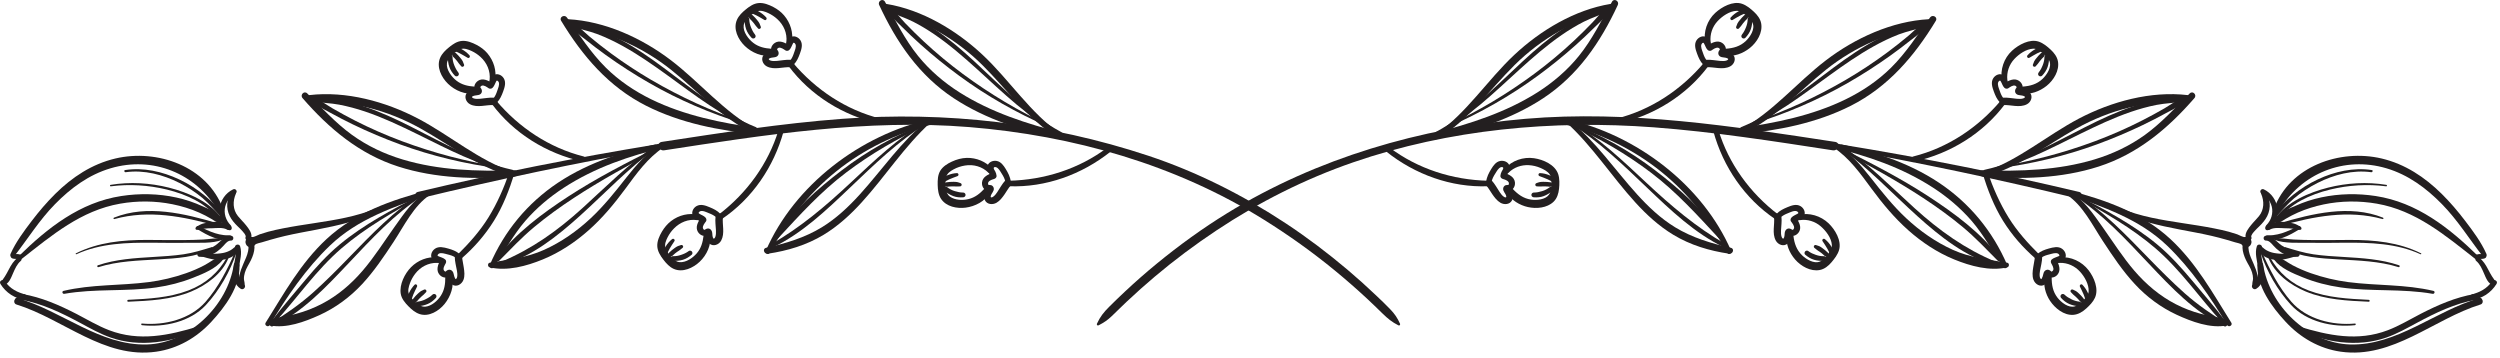 <svg width="286" height="41" viewBox="0 0 286 41" fill="none" xmlns="http://www.w3.org/2000/svg">
<path d="M185.089 14.143C189.18 13.231 192.928 10.925 195.441 7.555C195.653 7.269 195.176 6.899 194.947 7.172C192.332 10.268 188.879 12.575 184.931 13.567C184.557 13.661 184.716 14.225 185.089 14.143Z" fill="#231F20"/>
<path d="M195.291 6.956C195.06 6.707 194.931 6.39 194.826 6.072C194.732 5.791 194.53 5.37 194.647 5.071C194.678 4.991 194.756 4.903 194.846 4.89C194.886 4.884 194.904 4.919 194.939 4.976C195.091 5.223 195.139 5.5 195.356 5.714C195.466 5.82 195.658 5.858 195.791 5.77C195.992 5.639 196.33 5.376 196.59 5.471C196.65 5.491 196.722 5.551 196.746 5.61C196.776 5.688 196.7 5.73 196.647 5.822C196.562 5.97 196.543 6.158 196.631 6.31C196.734 6.484 196.914 6.538 197.103 6.559C197.295 6.583 197.519 6.604 197.671 6.707C197.68 6.714 197.716 6.731 197.706 6.772C197.684 6.846 197.603 6.888 197.539 6.915C197.308 7.006 197.018 6.987 196.775 6.968C196.251 6.927 195.723 6.803 195.195 6.842C194.967 6.859 194.771 7.026 194.771 7.266C194.771 7.484 194.966 7.704 195.195 7.69C196.091 7.634 197.08 8.04 197.931 7.595C198.418 7.342 198.654 6.684 198.256 6.247C198.114 6.088 197.912 5.992 197.708 5.938C197.6 5.911 197.49 5.895 197.38 5.882C197.334 5.876 197.287 5.872 197.239 5.868C197.208 5.866 197.179 5.863 197.147 5.862C197.078 5.852 197.087 5.862 197.175 5.89C197.204 5.94 197.234 5.991 197.263 6.042C197.251 6.136 197.264 6.148 197.302 6.078C197.319 6.058 197.334 6.038 197.347 6.014C197.378 5.964 197.402 5.906 197.419 5.85C197.455 5.728 197.455 5.592 197.424 5.471C197.366 5.236 197.207 5.035 197.006 4.904C196.49 4.571 195.888 4.862 195.43 5.151C195.574 5.168 195.719 5.188 195.864 5.207C195.759 5.099 195.714 4.934 195.656 4.795C195.572 4.596 195.468 4.416 195.29 4.291C194.87 3.998 194.332 4.218 194.078 4.619C193.782 5.087 193.968 5.656 194.142 6.131C194.31 6.592 194.502 7.042 194.852 7.394C195.136 7.676 195.56 7.248 195.291 6.956Z" fill="#231F20"/>
<path d="M195.691 4.803C195.6 3.928 195.891 3.059 196.494 2.416C197.024 1.851 197.848 1.276 198.65 1.239C199.07 1.219 199.414 1.492 199.719 1.748C200.011 1.994 200.33 2.266 200.492 2.619C200.814 3.327 200.216 4.22 199.719 4.694C199.078 5.302 198.295 5.518 197.435 5.575C197.027 5.604 196.88 6.243 197.332 6.332C198.338 6.532 199.394 6.116 200.176 5.496C200.99 4.85 201.683 3.732 201.475 2.659C201.376 2.144 201.035 1.707 200.66 1.359C200.262 0.987 199.804 0.608 199.282 0.431C198.248 0.082 196.975 0.787 196.228 1.471C195.294 2.327 194.852 3.644 195.072 4.886C195.134 5.232 195.727 5.158 195.691 4.803Z" fill="#231F20"/>
<path d="M199.885 0.923C199.178 1.079 198.478 1.451 197.996 1.997C197.866 2.144 198.032 2.387 198.214 2.279C198.506 2.105 198.8 1.928 199.101 1.772C199.245 1.697 199.386 1.631 199.526 1.576C199.692 1.511 199.846 1.436 200.009 1.373C200.128 1.328 200.208 1.216 200.172 1.085C200.137 0.959 200.009 0.895 199.885 0.923Z" fill="#231F20"/>
<path d="M199.533 1.757C199.345 1.932 199.171 2.121 199.014 2.325C198.93 2.433 198.825 2.548 198.769 2.673C198.711 2.803 198.661 2.935 198.615 3.068C198.589 3.144 198.631 3.245 198.702 3.284C198.771 3.32 198.878 3.32 198.933 3.253C199.007 3.16 199.087 3.069 199.169 2.983C199.222 2.925 199.262 2.861 199.307 2.797L199.367 2.716C199.375 2.704 199.383 2.693 199.393 2.681C199.422 2.643 199.375 2.703 199.395 2.677C199.55 2.481 199.718 2.296 199.901 2.125C200.002 2.032 200.003 1.849 199.901 1.757C199.794 1.659 199.639 1.657 199.533 1.757Z" fill="#231F20"/>
<path d="M199.936 2.195C199.928 2.516 199.863 2.824 199.735 3.138C199.727 3.156 199.727 3.158 199.734 3.139C199.726 3.159 199.716 3.178 199.708 3.198C199.692 3.231 199.679 3.266 199.664 3.299C199.651 3.334 199.648 3.339 199.659 3.316C199.626 3.395 199.587 3.472 199.547 3.548C199.471 3.687 199.375 3.834 199.287 3.943C199.194 4.056 199.175 4.216 199.287 4.327C199.387 4.428 199.57 4.435 199.67 4.327C199.939 4.04 200.174 3.702 200.3 3.327C200.422 2.964 200.475 2.576 200.458 2.195C200.442 1.862 199.946 1.859 199.936 2.195Z" fill="#231F20"/>
<path d="M219.038 18.475C223.127 17.561 226.877 15.257 229.39 11.885C229.602 11.601 229.125 11.231 228.895 11.503C226.281 14.6 222.827 16.907 218.879 17.899C218.506 17.993 218.663 18.557 219.038 18.475Z" fill="#231F20"/>
<path d="M229.239 11.287C229.008 11.038 228.88 10.722 228.774 10.403C228.68 10.122 228.479 9.702 228.595 9.402C228.627 9.322 228.704 9.235 228.794 9.222C228.835 9.215 228.854 9.251 228.887 9.307C229.039 9.555 229.088 9.833 229.304 10.045C229.414 10.153 229.606 10.189 229.739 10.102C229.94 9.971 230.278 9.707 230.539 9.802C230.598 9.823 230.67 9.882 230.694 9.942C230.724 10.021 230.648 10.062 230.595 10.154C230.511 10.301 230.491 10.49 230.579 10.642C230.683 10.817 230.863 10.869 231.051 10.89C231.243 10.914 231.468 10.937 231.62 11.039C231.628 11.046 231.664 11.062 231.654 11.103C231.634 11.178 231.552 11.221 231.487 11.247C231.256 11.338 230.967 11.318 230.723 11.299C230.2 11.258 229.671 11.135 229.143 11.174C228.915 11.191 228.72 11.357 228.72 11.597C228.72 11.815 228.914 12.035 229.143 12.021C230.039 11.966 231.03 12.371 231.88 11.927C232.366 11.673 232.602 11.015 232.206 10.578C232.062 10.421 231.86 10.323 231.656 10.27C231.55 10.242 231.439 10.227 231.328 10.214C231.282 10.207 231.235 10.203 231.187 10.199C231.156 10.197 231.127 10.195 231.096 10.193C231.026 10.183 231.035 10.194 231.123 10.222C231.152 10.273 231.183 10.323 231.211 10.374C231.199 10.467 231.212 10.479 231.25 10.41C231.267 10.389 231.283 10.369 231.295 10.346C231.326 10.295 231.351 10.238 231.367 10.181C231.404 10.061 231.404 9.925 231.374 9.802C231.314 9.569 231.155 9.367 230.954 9.237C230.439 8.902 229.836 9.193 229.378 9.482C229.522 9.501 229.667 9.519 229.812 9.538C229.708 9.431 229.663 9.265 229.604 9.127C229.522 8.929 229.418 8.749 229.238 8.623C228.819 8.33 228.28 8.55 228.027 8.951C227.73 9.419 227.918 9.989 228.091 10.463C228.258 10.923 228.45 11.373 228.802 11.725C229.084 12.009 229.51 11.579 229.239 11.287Z" fill="#231F20"/>
<path d="M229.639 9.135C229.548 8.259 229.839 7.391 230.443 6.748C230.972 6.182 231.796 5.608 232.597 5.57C233.017 5.551 233.361 5.824 233.667 6.079C233.96 6.326 234.279 6.596 234.44 6.951C234.761 7.658 234.164 8.552 233.667 9.026C233.027 9.634 232.243 9.848 231.384 9.907C230.976 9.935 230.829 10.575 231.28 10.664C232.285 10.864 233.343 10.448 234.124 9.828C234.937 9.18 235.631 8.064 235.423 6.991C235.324 6.476 234.983 6.039 234.608 5.69C234.209 5.319 233.753 4.939 233.231 4.763C232.196 4.414 230.924 5.118 230.177 5.802C229.241 6.659 228.801 7.975 229.02 9.218C229.081 9.563 229.675 9.488 229.639 9.135Z" fill="#231F20"/>
<path d="M233.833 5.253C233.127 5.409 232.427 5.781 231.944 6.328C231.815 6.476 231.979 6.717 232.163 6.609C232.455 6.437 232.748 6.26 233.049 6.103C233.193 6.028 233.335 5.963 233.475 5.908C233.64 5.843 233.795 5.767 233.957 5.704C234.075 5.66 234.156 5.548 234.12 5.417C234.085 5.289 233.957 5.225 233.833 5.253Z" fill="#231F20"/>
<path d="M233.481 6.088C233.293 6.264 233.12 6.453 232.962 6.657C232.878 6.765 232.773 6.88 232.717 7.004C232.66 7.135 232.609 7.267 232.562 7.399C232.537 7.476 232.58 7.577 232.649 7.615C232.72 7.651 232.826 7.652 232.88 7.584C232.956 7.492 233.036 7.401 233.117 7.313C233.17 7.257 233.21 7.192 233.256 7.129C233.274 7.101 233.294 7.073 233.316 7.047C233.324 7.036 233.332 7.024 233.34 7.013C233.37 6.973 233.324 7.035 233.342 7.009C233.498 6.813 233.666 6.628 233.849 6.456C233.949 6.364 233.952 6.181 233.849 6.088C233.742 5.991 233.588 5.989 233.481 6.088Z" fill="#231F20"/>
<path d="M233.885 6.527C233.876 6.847 233.812 7.156 233.684 7.468C233.676 7.488 233.676 7.49 233.682 7.471C233.674 7.491 233.665 7.51 233.657 7.53C233.641 7.563 233.628 7.598 233.613 7.631C233.6 7.666 233.597 7.67 233.608 7.648C233.574 7.726 233.536 7.804 233.496 7.879C233.418 8.019 233.324 8.166 233.234 8.275C233.142 8.388 233.124 8.547 233.234 8.659C233.336 8.76 233.518 8.766 233.618 8.659C233.888 8.372 234.122 8.032 234.248 7.658C234.37 7.296 234.424 6.907 234.406 6.527C234.39 6.192 233.894 6.19 233.885 6.527Z" fill="#231F20"/>
<path d="M196.014 15.04C197.12 19.076 199.596 22.724 203.084 25.068C203.428 25.298 203.715 24.764 203.402 24.524C200.211 22.084 197.759 18.737 196.59 14.881C196.479 14.513 195.911 14.668 196.014 15.04Z" fill="#231F20"/>
<path d="M203.677 24.907C203.916 24.664 204.22 24.516 204.533 24.394C204.81 24.287 205.26 24.044 205.562 24.172C205.629 24.202 205.705 24.264 205.724 24.335C205.738 24.394 205.709 24.414 205.664 24.44C205.418 24.592 205.141 24.667 204.942 24.89C204.845 24.999 204.79 25.192 204.886 25.324C205.032 25.524 205.298 25.835 205.237 26.104C205.222 26.168 205.16 26.274 205.089 26.29C205.012 26.308 204.977 26.244 204.9 26.204C204.51 26.004 204.202 26.282 204.17 26.67C204.154 26.864 204.157 27.112 204.044 27.27C204.041 27.274 204.006 27.304 204.005 27.304C203.905 27.294 203.849 27.178 203.82 27.098C203.736 26.864 203.74 26.594 203.749 26.35C203.77 25.842 203.858 25.324 203.797 24.816C203.769 24.59 203.621 24.392 203.373 24.392C203.164 24.392 202.925 24.587 202.95 24.816C203.046 25.7 202.7 26.691 203.149 27.52C203.412 28.006 204.076 28.259 204.517 27.847C204.672 27.704 204.765 27.5 204.812 27.299C204.837 27.188 204.85 27.074 204.86 26.96C204.865 26.903 204.868 26.846 204.869 26.788C204.87 26.766 204.87 26.742 204.872 26.716C204.878 26.647 204.866 26.654 204.832 26.739C204.781 26.768 204.729 26.799 204.678 26.827C204.586 26.81 204.576 26.819 204.648 26.855L204.692 26.886C204.752 26.92 204.817 26.95 204.884 26.967C205.004 26.996 205.13 26.994 205.25 26.963C205.486 26.9 205.696 26.726 205.817 26.515C206.122 25.987 205.817 25.406 205.506 24.963C205.488 25.107 205.469 25.252 205.45 25.398C205.561 25.278 205.722 25.226 205.87 25.156C206.054 25.07 206.226 24.955 206.341 24.782C206.621 24.358 206.389 23.82 205.978 23.582C205.494 23.3 204.941 23.508 204.47 23.706C204.02 23.894 203.574 24.102 203.24 24.47C202.973 24.764 203.397 25.194 203.677 24.907Z" fill="#231F20"/>
<path d="M205.926 25.182C206.768 25.052 207.659 25.338 208.298 25.894C208.88 26.402 209.506 27.204 209.563 28.005C209.594 28.434 209.303 28.811 209.056 29.134C208.823 29.435 208.542 29.785 208.175 29.93C207.507 30.194 206.636 29.666 206.168 29.216C205.534 28.607 205.268 27.846 205.17 26.99C205.148 26.798 205.04 26.64 204.836 26.611C204.666 26.59 204.44 26.699 204.412 26.887C204.262 27.899 204.704 28.928 205.36 29.684C206.026 30.453 207.123 31.081 208.168 30.891C208.716 30.793 209.171 30.422 209.522 30.006C209.872 29.593 210.239 29.12 210.392 28.591C210.696 27.534 209.936 26.265 209.196 25.552C208.292 24.686 206.982 24.295 205.759 24.574C205.355 24.666 205.535 25.242 205.926 25.182Z" fill="#231F20"/>
<path d="M209.938 29.206C209.748 28.508 209.348 27.824 208.778 27.366C208.709 27.311 208.617 27.292 208.542 27.352C208.476 27.405 208.446 27.508 208.496 27.584C208.686 27.87 208.88 28.159 209.05 28.457C209.136 28.605 209.214 28.757 209.285 28.913C209.357 29.072 209.441 29.227 209.512 29.387C209.557 29.491 209.708 29.523 209.802 29.481C209.909 29.436 209.969 29.321 209.938 29.206Z" fill="#231F20"/>
<path d="M209.094 28.893C208.899 28.702 208.687 28.53 208.464 28.372C208.351 28.293 208.235 28.206 208.106 28.154C207.986 28.108 207.863 28.067 207.739 28.032C207.648 28.005 207.551 28.057 207.515 28.142C207.476 28.235 207.515 28.322 207.594 28.38C207.619 28.398 207.644 28.418 207.671 28.437C207.699 28.459 207.65 28.421 207.678 28.442C207.688 28.451 207.699 28.459 207.71 28.469C207.756 28.505 207.8 28.542 207.846 28.581C207.952 28.67 208.079 28.737 208.192 28.816C208.243 28.852 208.291 28.887 208.34 28.924C208.362 28.939 208.356 28.937 208.338 28.922C208.35 28.931 208.36 28.939 208.371 28.949C208.398 28.97 208.422 28.989 208.447 29.01C208.543 29.089 208.635 29.174 208.726 29.261C208.823 29.357 208.998 29.365 209.094 29.261C209.188 29.158 209.199 28.994 209.094 28.893" fill="#231F20"/>
<path d="M208.678 29.308C208.337 29.315 208.042 29.268 207.714 29.151C207.553 29.092 207.42 29.045 207.288 28.98C207.132 28.903 206.984 28.812 206.844 28.709C206.736 28.629 206.568 28.68 206.493 28.78C206.418 28.88 206.41 29.047 206.514 29.136C206.813 29.391 207.16 29.613 207.54 29.723C207.908 29.827 208.298 29.864 208.678 29.829C208.818 29.816 208.94 29.719 208.94 29.568C208.94 29.429 208.82 29.304 208.678 29.308Z" fill="#231F20"/>
<path d="M158.603 17.35C161.882 19.958 166.01 21.465 170.22 21.307C170.624 21.291 170.627 20.687 170.22 20.677C166.166 20.581 162.218 19.328 158.964 16.881C158.696 16.679 158.338 17.139 158.603 17.35Z" fill="#231F20"/>
<path d="M170.629 20.86C170.685 20.48 170.864 20.159 171.07 19.839C171.222 19.603 171.406 19.234 171.692 19.131C171.837 19.079 171.997 19.119 171.97 19.264C171.946 19.39 171.844 19.511 171.789 19.626C171.709 19.788 171.662 19.94 171.644 20.12C171.626 20.28 171.768 20.422 171.908 20.467C172.129 20.539 172.449 20.622 172.581 20.836C172.629 20.914 172.632 21.104 172.582 21.136C172.514 21.18 172.356 21.154 172.269 21.18C172.093 21.238 171.976 21.388 171.961 21.571C171.933 21.9 172.244 22.123 172.312 22.432C172.357 22.636 172.184 22.606 172.049 22.515C171.845 22.375 171.702 22.183 171.577 21.998C171.269 21.54 171.016 21.038 170.636 20.631C170.264 20.231 169.672 20.83 170.037 21.23C170.276 21.494 170.49 21.887 170.713 22.208C170.968 22.576 171.257 22.966 171.652 23.196C172.081 23.446 172.713 23.41 172.968 22.928C173.086 22.706 173.084 22.443 173.006 22.21C172.965 22.08 172.904 21.955 172.834 21.838C172.806 21.79 172.649 21.62 172.653 21.571C172.636 21.63 172.621 21.687 172.605 21.746L172.626 21.711C172.585 21.752 172.544 21.792 172.502 21.834C172.522 21.819 172.701 21.818 172.766 21.799C172.888 21.766 173.005 21.687 173.089 21.592C173.261 21.4 173.337 21.13 173.312 20.876C173.248 20.238 172.633 19.958 172.098 19.775C172.186 19.89 172.274 20.004 172.362 20.12C172.382 19.955 172.53 19.792 172.6 19.646C172.701 19.428 172.75 19.196 172.68 18.96C172.546 18.519 172.041 18.332 171.62 18.414C171.141 18.507 170.844 18.932 170.606 19.32C170.325 19.778 170.081 20.238 170.021 20.778C169.984 21.12 170.577 21.206 170.629 20.86Z" fill="#231F20"/>
<path d="M172.59 19.748C173.202 19.139 174.045 18.847 174.903 18.895C175.355 18.92 175.818 19.031 176.233 19.212C176.605 19.375 177.049 19.602 177.283 19.944C177.515 20.29 177.479 20.771 177.466 21.166C177.453 21.538 177.422 21.96 177.199 22.274C176.789 22.848 175.787 22.931 175.15 22.835C174.267 22.704 173.621 22.22 173.031 21.583C172.725 21.251 172.229 21.672 172.426 22.051C172.875 22.91 173.869 23.484 174.793 23.688C175.765 23.903 176.978 23.8 177.729 23.078C178.134 22.688 178.294 22.144 178.353 21.602C178.411 21.063 178.43 20.443 178.258 19.924C177.895 18.832 176.545 18.251 175.487 18.099C174.265 17.923 172.961 18.366 172.145 19.303C171.881 19.606 172.299 20.038 172.59 19.748Z" fill="#231F20"/>
<path d="M178.248 20.625C178.102 20.509 177.953 20.383 177.788 20.295C177.614 20.204 177.437 20.123 177.254 20.049C176.909 19.907 176.553 19.819 176.178 19.803C176.09 19.799 176.012 19.874 176.002 19.958C175.992 20.051 176.045 20.122 176.13 20.154C176.441 20.27 176.756 20.382 177.057 20.518C177.21 20.586 177.36 20.662 177.506 20.744C177.657 20.83 177.814 20.903 177.965 20.99C178.065 21.049 178.197 21.023 178.266 20.93C178.329 20.846 178.34 20.698 178.248 20.625Z" fill="#231F20"/>
<path d="M177.389 20.858C177.119 20.819 176.847 20.796 176.572 20.8C176.437 20.803 176.291 20.8 176.157 20.828C176.028 20.855 175.9 20.904 175.776 20.948C175.687 20.982 175.625 21.059 175.64 21.157C175.653 21.25 175.729 21.322 175.827 21.323C175.951 21.323 176.073 21.331 176.197 21.336C176.316 21.343 176.439 21.324 176.557 21.323C176.679 21.32 176.799 21.323 176.919 21.329C176.976 21.331 177.033 21.336 177.091 21.341C177.12 21.344 177.148 21.347 177.177 21.351C177.196 21.352 177.216 21.355 177.235 21.358C177.267 21.361 177.273 21.363 177.251 21.36C177.385 21.379 177.537 21.328 177.572 21.177C177.6 21.053 177.533 20.878 177.389 20.858Z" fill="#231F20"/>
<path d="M177.292 21.416C177.019 21.624 176.735 21.772 176.424 21.864C176.086 21.964 175.803 22.029 175.463 22.028C175.316 22.027 175.191 22.154 175.191 22.299C175.191 22.455 175.316 22.559 175.463 22.571C175.839 22.6 176.244 22.57 176.599 22.435C176.971 22.291 177.308 22.091 177.608 21.827C177.704 21.74 177.704 21.579 177.628 21.484C177.555 21.392 177.396 21.336 177.292 21.416Z" fill="#231F20"/>
<path d="M226.801 19.833C227.389 21.714 228.102 23.582 229.146 25.259C230.157 26.884 231.412 28.32 232.854 29.572C233.157 29.834 233.59 29.414 233.3 29.126C231.992 27.831 230.754 26.457 229.782 24.887C228.769 23.25 228.002 21.493 227.377 19.675C227.253 19.314 226.686 19.463 226.801 19.833Z" fill="#231F20"/>
<path d="M233.522 29.488C233.79 29.276 234.133 29.182 234.458 29.101C234.737 29.032 235.18 28.864 235.453 29.021C235.526 29.064 235.589 29.145 235.598 29.214C235.605 29.262 235.58 29.274 235.493 29.316C235.25 29.432 234.948 29.484 234.717 29.685C234.596 29.792 234.588 29.988 234.661 30.121C234.773 30.328 235.002 30.69 234.877 30.924C234.841 30.994 234.778 31.042 234.717 31.062C234.676 31.076 234.696 31.084 234.66 31.062C234.674 31.07 234.582 30.989 234.576 30.982C234.226 30.706 233.842 30.912 233.762 31.32C233.718 31.54 233.65 31.752 233.553 31.908C233.521 31.94 233.514 31.945 233.534 31.922C233.564 31.914 233.557 31.917 233.512 31.93C233.56 31.952 233.472 31.909 233.482 31.917C233.404 31.857 233.37 31.773 233.353 31.672C233.31 31.43 233.344 31.168 233.376 30.986C233.466 30.457 233.625 29.925 233.626 29.384C233.629 28.838 232.789 28.84 232.78 29.384C232.776 29.596 232.758 29.672 232.718 29.892C232.678 30.117 232.636 30.341 232.602 30.566C232.53 31.037 232.458 31.566 232.636 32.022C232.833 32.53 233.418 32.881 233.926 32.554C234.129 32.424 234.25 32.21 234.329 31.989C234.365 31.892 234.389 31.793 234.409 31.69C234.418 31.645 234.426 31.598 234.433 31.552C234.437 31.521 234.441 31.492 234.445 31.461C234.46 31.401 234.457 31.396 234.44 31.446C234.389 31.476 234.338 31.506 234.286 31.536L234.333 31.524H234.15C234.22 31.537 234.316 31.653 234.394 31.69C234.514 31.745 234.637 31.765 234.768 31.75C235.004 31.726 235.224 31.604 235.376 31.422C235.8 30.916 235.55 30.272 235.281 29.758C235.262 29.904 235.244 30.048 235.225 30.193C235.318 30.114 235.496 30.085 235.633 30.038C235.828 29.973 236.014 29.886 236.149 29.726C236.494 29.313 236.306 28.744 235.897 28.457C235.452 28.145 234.876 28.294 234.396 28.428C233.921 28.56 233.465 28.725 233.085 29.049C232.958 29.158 232.973 29.376 233.085 29.488C233.214 29.617 233.39 29.592 233.522 29.488Z" fill="#231F20"/>
<path d="M235.645 30.072C236.535 30.05 237.371 30.434 237.967 31.092C238.478 31.656 238.986 32.544 238.939 33.335C238.915 33.752 238.599 34.07 238.322 34.351C238.049 34.631 237.741 34.936 237.354 35.048C236.627 35.26 235.793 34.588 235.374 34.05C234.838 33.359 234.705 32.571 234.714 31.719C234.718 31.282 234.075 31.199 233.957 31.616C233.694 32.546 234.005 33.638 234.531 34.423C235.094 35.263 236.101 36.088 237.174 36.019C237.758 35.98 238.253 35.67 238.674 35.284C239.051 34.942 239.45 34.538 239.662 34.067C240.123 33.05 239.567 31.747 238.935 30.919C238.173 29.92 236.902 29.32 235.645 29.442C235.249 29.48 235.231 30.082 235.645 30.072Z" fill="#231F20"/>
<path d="M239.156 34.539C239.054 33.821 238.734 33.103 238.228 32.579C238.08 32.427 237.86 32.62 237.946 32.796C238.092 33.093 238.242 33.392 238.37 33.695C238.434 33.847 238.489 34.004 238.538 34.161C238.59 34.329 238.656 34.493 238.705 34.663C238.741 34.784 238.869 34.86 238.992 34.827C239.128 34.788 239.173 34.664 239.156 34.539Z" fill="#231F20"/>
<path d="M238.342 34.124C238.183 33.927 238.01 33.742 237.823 33.57C237.722 33.479 237.615 33.373 237.497 33.303C237.387 33.239 237.267 33.187 237.151 33.136C237.063 33.098 236.969 33.105 236.906 33.186C236.85 33.259 236.851 33.37 236.921 33.434C237.01 33.52 237.097 33.607 237.179 33.7C237.219 33.745 237.271 33.779 237.317 33.819C237.367 33.861 237.415 33.902 237.462 33.946C237.647 34.114 237.817 34.298 237.973 34.492C238.011 34.542 238.098 34.57 238.158 34.57C238.222 34.57 238.298 34.541 238.342 34.492C238.446 34.379 238.433 34.239 238.342 34.124" fill="#231F20"/>
<path d="M237.866 34.507C237.799 34.499 237.741 34.491 237.653 34.474C237.574 34.458 237.497 34.438 237.419 34.415C237.337 34.39 237.255 34.362 237.175 34.331C237.166 34.326 237.133 34.313 237.162 34.326C237.143 34.318 237.125 34.31 237.107 34.302C237.066 34.283 237.025 34.262 236.985 34.243C236.838 34.166 236.689 34.091 236.55 34.001C236.402 33.905 236.313 33.833 236.181 33.707C236.075 33.606 235.902 33.602 235.797 33.707C235.689 33.815 235.698 33.982 235.797 34.091C236.058 34.377 236.375 34.63 236.733 34.781C237.093 34.931 237.475 35.015 237.866 35.029C238.007 35.034 238.127 34.906 238.127 34.767C238.127 34.614 238.006 34.522 237.866 34.507Z" fill="#231F20"/>
<path d="M164.533 15.852C168.035 13.679 170.381 10.303 173.264 7.446C174.785 5.938 176.492 4.64 178.357 3.587C180.277 2.504 182.337 1.779 184.423 1.087C184.833 0.951 184.661 0.38 184.245 0.448C180.153 1.122 176.239 3.466 173.243 6.271C170.133 9.184 167.795 12.927 164.255 15.375C163.965 15.575 164.227 16.044 164.533 15.852Z" fill="#231F20"/>
<path d="M164.249 15.89C168.537 15.022 172.865 13.666 176.545 11.238C180.511 8.619 183.097 4.835 185.074 0.575C185.277 0.139 184.663 -0.243 184.417 0.191C183.221 2.303 182.166 4.495 180.63 6.394C179.29 8.05 177.659 9.442 175.862 10.582C172.259 12.863 168.167 14.166 164.063 15.219C163.627 15.331 163.814 15.977 164.249 15.89Z" fill="#231F20"/>
<path d="M164.414 15.337C168.014 13.485 170.893 10.613 173.866 7.921C175.396 6.538 176.954 5.178 178.654 4.006C179.465 3.447 180.308 2.931 181.186 2.485C182.101 2.019 183.101 1.733 184.009 1.266C184.178 1.179 184.109 0.867 183.908 0.891C182.082 1.115 180.23 2.309 178.741 3.317C177.113 4.417 175.62 5.698 174.181 7.031C171.046 9.935 168.073 13.038 164.272 15.093C164.112 15.179 164.253 15.419 164.414 15.337Z" fill="#231F20"/>
<path d="M165.728 14.506C169.347 12.921 172.764 10.989 175.949 8.649C177.436 7.557 178.875 6.394 180.252 5.166C180.985 4.511 181.703 3.837 182.4 3.143C183.044 2.502 183.893 1.818 184.291 0.993C184.371 0.827 184.201 0.614 184.024 0.725C183.311 1.174 182.779 1.939 182.2 2.545C181.52 3.255 180.82 3.947 180.103 4.621C178.647 5.985 177.116 7.265 175.511 8.453C172.431 10.733 169.105 12.725 165.629 14.337C165.515 14.39 165.615 14.556 165.728 14.506Z" fill="#231F20"/>
<path d="M199.361 15.324C203.042 13.568 205.729 10.508 208.867 7.997C210.53 6.666 212.369 5.556 214.325 4.71C216.391 3.818 218.57 3.314 220.765 2.848C221.127 2.77 221.05 2.177 220.675 2.196C216.446 2.418 212.213 4.358 208.882 6.904C205.542 9.454 202.817 12.832 199.082 14.846C198.765 15.017 199.043 15.476 199.361 15.324Z" fill="#231F20"/>
<path d="M198.992 15.347C203.366 14.955 207.806 14.091 211.753 12.09C216.01 9.931 219.013 6.414 221.457 2.382C221.714 1.955 221.081 1.61 220.8 1.998C219.376 3.97 218.08 6.023 216.338 7.743C214.833 9.233 213.068 10.421 211.169 11.351C207.334 13.23 203.1 14.07 198.9 14.665C198.516 14.719 198.602 15.382 198.992 15.347Z" fill="#231F20"/>
<path d="M199.252 14.818C202.989 13.393 206.128 10.904 209.34 8.586C210.951 7.425 212.581 6.284 214.317 5.316C215.263 4.789 216.239 4.312 217.251 3.926C218.239 3.552 219.288 3.366 220.271 2.997C220.472 2.921 220.457 2.6 220.217 2.602C218.431 2.626 216.507 3.577 214.947 4.386C213.093 5.346 211.375 6.533 209.701 7.778C206.347 10.276 203.095 12.958 199.177 14.546C199.012 14.614 199.081 14.885 199.252 14.818Z" fill="#231F20"/>
<path d="M200.656 14.136C204.394 12.968 207.976 11.444 211.374 9.496C213.06 8.53 214.698 7.478 216.277 6.346C217.028 5.808 217.766 5.251 218.489 4.676C219.21 4.103 220.126 3.516 220.621 2.728C220.732 2.552 220.518 2.38 220.353 2.46C219.588 2.834 218.962 3.555 218.312 4.1C217.529 4.755 216.728 5.387 215.908 5.996C214.384 7.127 212.801 8.174 211.162 9.132C207.824 11.084 204.269 12.717 200.604 13.947C200.485 13.987 200.534 14.174 200.656 14.136Z" fill="#231F20"/>
<path d="M227.075 20.225C230.943 19.131 234.078 16.638 237.535 14.703C239.436 13.641 241.456 12.829 243.572 12.309C245.774 11.766 248.014 11.634 250.271 11.542C250.707 11.525 250.686 10.927 250.271 10.879C246.056 10.385 241.55 11.613 237.832 13.563C234.144 15.499 230.916 18.349 226.928 19.691C226.594 19.805 226.73 20.322 227.075 20.225Z" fill="#231F20"/>
<path d="M226.79 20.183C231.218 20.542 235.827 20.427 240.091 19.052C244.541 17.619 248.014 14.711 251.042 11.223C251.361 10.858 250.859 10.339 250.506 10.686C248.841 12.316 247.285 14.053 245.387 15.427C243.631 16.697 241.658 17.622 239.586 18.246C235.443 19.491 231.083 19.613 226.79 19.488C226.338 19.475 226.35 20.148 226.79 20.183Z" fill="#231F20"/>
<path d="M227.101 19.697C230.977 18.932 234.452 17.039 237.968 15.317C239.865 14.391 241.776 13.48 243.778 12.797C244.733 12.472 245.706 12.199 246.697 12.003C247.733 11.8 248.793 11.789 249.825 11.599C250.014 11.563 250.021 11.24 249.825 11.212C247.962 10.935 245.824 11.572 244.072 12.151C242.165 12.78 240.341 13.628 238.553 14.536C234.817 16.432 231.16 18.52 227.025 19.425C226.848 19.464 226.924 19.732 227.101 19.697Z" fill="#231F20"/>
<path d="M228.567 19.265C232.448 18.747 236.233 17.855 239.912 16.509C241.687 15.858 243.433 15.123 245.137 14.304C246.025 13.877 246.901 13.427 247.765 12.953C248.569 12.512 249.547 12.096 250.172 11.411C250.299 11.273 250.177 11.025 249.981 11.084C249.133 11.34 248.373 11.954 247.611 12.397C246.801 12.864 245.98 13.312 245.148 13.737C243.367 14.649 241.537 15.457 239.663 16.154C236.072 17.492 232.327 18.486 228.54 19.073C228.432 19.09 228.457 19.281 228.567 19.265Z" fill="#231F20"/>
<path d="M179.202 14.017C182.186 16.735 184.37 20.179 187.077 23.151C188.361 24.561 189.783 25.866 191.421 26.855C193.386 28.044 195.555 28.692 197.817 29.024C198.254 29.088 198.458 28.442 198.005 28.343C195.795 27.862 193.569 27.184 191.629 25.998C189.983 24.992 188.573 23.657 187.282 22.234C184.691 19.378 182.537 16.147 179.494 13.725C179.291 13.563 179.002 13.834 179.202 14.017Z" fill="#231F20"/>
<path d="M179.091 14.252C183.071 15.243 186.808 17.053 190.009 19.621C193.197 22.18 195.636 25.376 197.608 28.933C197.768 29.223 198.164 28.968 198.039 28.681C194.769 21.147 187.183 15.425 179.256 13.656C178.868 13.568 178.703 14.156 179.091 14.252Z" fill="#231F20"/>
<path d="M209.711 16.841C211.556 18.055 212.828 19.853 214.119 21.605C215.374 23.307 216.722 24.93 218.307 26.338C219.872 27.727 221.619 28.887 223.56 29.681C225.418 30.439 227.619 31.046 229.623 30.589C229.879 30.53 229.896 30.101 229.623 30.054C227.476 29.69 225.412 29.49 223.4 28.579C221.431 27.687 219.644 26.433 218.066 24.961C216.555 23.55 215.284 21.949 214.01 20.329C212.838 18.838 211.598 17.406 209.968 16.401C209.687 16.227 209.438 16.662 209.711 16.841Z" fill="#231F20"/>
<path d="M209.494 16.833C213.604 17.808 217.623 19.175 221.183 21.495C222.798 22.547 224.28 23.802 225.546 25.258C226.963 26.893 227.943 28.786 229.156 30.561C229.352 30.849 229.748 30.602 229.615 30.291C227.964 26.448 225.314 23.238 221.839 20.916C218.191 18.477 213.899 17.173 209.638 16.308C209.299 16.241 209.151 16.75 209.494 16.833Z" fill="#231F20"/>
<path d="M236.461 22.293C238.284 23.499 239.374 25.763 240.546 27.546C241.673 29.263 242.818 30.985 244.217 32.492C245.577 33.962 247.201 35.17 249.018 36.011C250.71 36.792 252.866 37.602 254.748 37.234C255.102 37.164 255.044 36.674 254.748 36.574C253.786 36.251 252.76 36.164 251.778 35.903C250.79 35.639 249.83 35.273 248.92 34.806C247.078 33.861 245.51 32.53 244.166 30.966C242.841 29.426 241.76 27.706 240.586 26.051C239.482 24.495 238.398 22.838 236.713 21.862C236.433 21.699 236.194 22.116 236.461 22.293Z" fill="#231F20"/>
<path d="M236.496 22.216C240.596 23.678 244.712 25.026 247.918 28.104C250.624 30.7 252.878 33.98 254.794 37.192C254.972 37.492 255.448 37.214 255.263 36.917C253.143 33.537 251.262 30.104 248.3 27.353C245.052 24.337 240.843 22.864 236.62 21.766C236.327 21.689 236.216 22.117 236.496 22.216Z" fill="#231F20"/>
<path d="M257.54 27.083C257.536 26.856 257.776 26.603 257.919 26.442C258.079 26.258 258.255 26.09 258.431 25.922C258.791 25.578 259.143 25.177 259.367 24.728C259.825 23.807 259.773 22.622 259.039 21.86C258.837 21.652 258.56 21.916 258.664 22.149C259.041 23.006 259.032 23.977 258.429 24.724C258.139 25.084 257.799 25.4 257.511 25.764C257.231 26.115 256.836 26.605 256.888 27.083C256.933 27.489 257.549 27.511 257.54 27.083Z" fill="#231F20"/>
<path d="M258.711 22.119C259.36 22.482 259.863 23.169 259.939 23.921C259.976 24.291 259.918 24.673 259.772 25.017C259.695 25.201 259.591 25.378 259.47 25.535C259.347 25.693 259.168 25.833 259.139 26.038C259.116 26.187 259.198 26.343 259.368 26.341C259.83 26.334 260.154 25.702 260.312 25.333C260.507 24.879 260.596 24.379 260.542 23.887C260.436 22.929 259.854 22.077 258.979 21.659C258.675 21.515 258.407 21.95 258.711 22.119Z" fill="#231F20"/>
<path d="M259.662 26.267C260.186 25.992 260.825 26.097 261.389 26.112C261.662 26.119 261.942 26.121 262.214 26.151C262.546 26.188 262.829 26.346 263.169 26.289C263.329 26.262 263.325 26.045 263.212 25.971C262.938 25.792 262.63 25.609 262.306 25.543C261.978 25.474 261.64 25.427 261.308 25.389C260.673 25.316 259.902 25.388 259.361 25.75C259.042 25.964 259.32 26.447 259.662 26.267Z" fill="#231F20"/>
<path d="M262.921 25.876C262.31 26.173 261.693 26.476 261.045 26.681C260.727 26.78 260.401 26.852 260.071 26.893C259.911 26.912 259.75 26.92 259.59 26.916C259.409 26.913 259.258 26.892 259.114 27.015C259.054 27.068 259.038 27.181 259.083 27.245C259.275 27.526 259.773 27.46 260.071 27.437C260.442 27.407 260.801 27.321 261.151 27.2C261.851 26.957 262.478 26.58 263.107 26.195C263.311 26.069 263.133 25.773 262.921 25.876Z" fill="#231F20"/>
<path d="M259.213 27.522C259.57 27.508 259.814 27.811 260.03 28.055C260.27 28.328 260.533 28.571 260.829 28.782C261.405 29.191 262.12 29.416 262.826 29.38C263.108 29.364 263.193 28.938 262.896 28.867C262.22 28.707 261.558 28.455 260.986 28.054C260.388 27.634 259.978 26.895 259.144 27.01C258.852 27.05 258.924 27.532 259.213 27.522Z" fill="#231F20"/>
<path d="M262.613 28.95C261.775 29.045 260.975 29.093 260.142 28.939C259.821 28.879 259.529 28.77 259.247 28.609C258.974 28.453 258.773 28.186 258.479 28.073C258.342 28.019 258.221 28.153 258.211 28.277C258.186 28.649 258.542 28.966 258.81 29.175C259.117 29.417 259.502 29.571 259.878 29.663C260.79 29.887 261.789 29.569 262.662 29.313C262.853 29.257 262.827 28.925 262.613 28.95Z" fill="#231F20"/>
<path d="M257.093 27.033C256.242 27.733 256.524 28.888 256.936 29.743C257.161 30.213 257.48 30.648 257.63 31.152C257.701 31.389 257.75 31.632 257.749 31.881C257.746 32.129 257.613 32.379 257.685 32.62C257.722 32.748 257.865 32.803 257.98 32.74C258.358 32.537 258.312 31.905 258.257 31.545C258.185 31.069 257.996 30.607 257.806 30.168C257.605 29.7 257.369 29.235 257.27 28.732C257.188 28.308 257.18 27.769 257.492 27.433C257.744 27.163 257.37 26.805 257.093 27.033Z" fill="#231F20"/>
<path d="M258.178 28.187C257.932 28.987 258.208 29.779 258.306 30.576C258.397 31.308 258.25 32.003 257.712 32.526C257.445 32.783 257.789 33.234 258.109 33.042C258.826 32.608 259.01 31.727 258.957 30.952C258.928 30.507 258.842 30.074 258.761 29.636C258.68 29.206 258.626 28.771 258.754 28.346C258.865 27.976 258.29 27.82 258.178 28.187Z" fill="#231F20"/>
<path d="M260.701 24.141C263.236 19.82 268.176 17.823 273.004 19.252C275.496 19.991 277.555 21.513 279.355 23.349C281.165 25.193 282.48 27.341 284.059 29.359C284.248 29.601 284.556 29.292 284.451 29.057C283.851 27.696 282.921 26.455 282.023 25.276C281.193 24.185 280.303 23.139 279.328 22.175C277.396 20.264 275.131 18.763 272.457 18.132C267.675 17.004 261.933 19.017 260.136 23.903C260.012 24.237 260.528 24.437 260.701 24.141Z" fill="#231F20"/>
<path d="M284.015 29.048C284.014 29.049 284.012 29.049 284.011 29.05C284.034 29.041 284.055 29.03 284.078 29.021C284.024 29.042 283.967 29.053 283.91 29.061C283.935 29.057 283.959 29.054 283.984 29.05C283.871 29.066 283.755 29.072 283.64 29.064C283.568 29.06 283.506 29.089 283.436 29.104C283.414 29.108 283.375 29.106 283.455 29.102C283.446 29.102 283.436 29.104 283.427 29.104H283.403C283.382 29.105 283.442 29.108 283.436 29.108C283.434 29.108 283.428 29.106 283.424 29.105C283.356 29.085 283.283 29.113 283.24 29.168C283.196 29.225 283.195 29.297 283.228 29.36C283.266 29.434 283.34 29.489 283.407 29.534C283.42 29.542 283.432 29.552 283.447 29.56C283.502 29.592 283.556 29.61 283.622 29.617C283.662 29.621 283.703 29.622 283.743 29.624C283.823 29.625 283.904 29.621 283.984 29.612C284.066 29.602 284.155 29.596 284.232 29.565C284.28 29.55 284.322 29.526 284.358 29.492C284.372 29.472 284.387 29.454 284.402 29.434C284.45 29.358 284.45 29.262 284.415 29.184C284.386 29.113 284.336 29.064 284.266 29.033C284.232 29.017 284.196 29.009 284.158 29.01C284.107 29.01 284.059 29.022 284.015 29.048Z" fill="#231F20"/>
<path d="M283.268 29.842C283.709 30.209 283.933 30.743 284.158 31.257C284.386 31.777 284.634 32.499 285.256 32.639C285.401 32.671 285.573 32.538 285.516 32.378C285.464 32.234 285.414 32.102 285.33 31.975C285.249 31.853 285.164 31.735 285.084 31.613C284.926 31.369 284.794 31.109 284.658 30.851C284.378 30.317 284.073 29.801 283.577 29.441C283.344 29.271 283.045 29.655 283.268 29.842Z" fill="#231F20"/>
<path d="M285.09 32.174C284.817 32.586 284.451 32.923 284.034 33.17C283.825 33.294 283.595 33.407 283.39 33.481C283.142 33.571 282.825 33.627 282.674 33.866C282.635 33.927 282.645 34.033 282.702 34.083C282.946 34.294 283.306 34.203 283.585 34.111C283.866 34.017 284.135 33.893 284.385 33.73C284.879 33.407 285.298 32.979 285.606 32.475C285.807 32.145 285.302 31.857 285.09 32.174Z" fill="#231F20"/>
<path d="M282.819 34.322C282.899 34.343 282.977 34.368 283.053 34.401C283.025 34.389 282.999 34.377 282.971 34.365C283.093 34.419 283.209 34.486 283.316 34.568C283.292 34.549 283.268 34.531 283.245 34.514C283.285 34.545 283.324 34.577 283.361 34.613C283.428 34.675 283.515 34.715 283.607 34.715C283.692 34.715 283.795 34.677 283.853 34.613C283.913 34.547 283.959 34.46 283.955 34.367C283.951 34.277 283.921 34.184 283.853 34.121C283.612 33.903 283.319 33.739 283 33.663C282.912 33.641 282.816 33.651 282.736 33.696C282.665 33.739 282.597 33.82 282.58 33.901C282.56 33.989 282.564 34.087 282.615 34.165C282.661 34.24 282.731 34.3 282.819 34.322Z" fill="#231F20"/>
<path d="M283.579 34.132C278.603 35.548 274.198 39.571 268.823 39.406C264.027 39.259 259.59 34.94 258.903 30.251C258.847 29.871 258.263 29.982 258.252 30.339C258.182 32.795 259.882 35.09 261.475 36.812C263.156 38.63 265.312 39.882 267.783 40.234C273.736 41.08 278.42 36.488 283.772 34.834C284.218 34.696 284.031 34.003 283.579 34.132Z" fill="#231F20"/>
<path d="M283.522 29.323C280.202 26.067 276.494 23.145 271.773 22.424C269.718 22.11 267.621 22.144 265.585 22.573C264.548 22.791 263.542 23.121 262.576 23.556C261.852 23.881 260.438 24.365 260.212 25.198C260.173 25.341 260.28 25.456 260.416 25.466C260.857 25.504 261.124 25.245 261.493 25.028C261.94 24.765 262.4 24.528 262.873 24.319C263.812 23.904 264.806 23.6 265.81 23.389C267.806 22.969 269.9 22.951 271.908 23.299C276.386 24.078 279.726 26.92 283.2 29.645C283.425 29.821 283.738 29.533 283.522 29.323Z" fill="#231F20"/>
<path d="M283.097 33.634C280.905 34.008 278.875 34.899 276.909 35.911C275.675 36.548 274.471 37.279 273.168 37.776C269.715 39.094 266.359 38.38 262.94 37.335C262.737 37.272 262.597 37.588 262.793 37.682C265.899 39.176 269.68 39.776 272.989 38.619C274.213 38.191 275.339 37.552 276.477 36.942C278.636 35.783 280.844 34.712 283.276 34.283C283.703 34.208 283.521 33.562 283.097 33.634Z" fill="#231F20"/>
<path d="M260.843 25.834C264.706 24.761 268.611 23.974 272.567 25.061C272.674 25.09 272.71 24.937 272.611 24.898C268.802 23.373 264.533 24.437 260.762 25.541C260.575 25.596 260.654 25.886 260.843 25.834Z" fill="#231F20"/>
<path d="M273.008 21.147C270.793 20.785 268.507 20.919 266.332 21.464C264.167 22.008 261.585 23.1 260.276 25.011C260.212 25.105 260.351 25.203 260.429 25.128C261.312 24.303 262.14 23.529 263.215 22.947C264.268 22.376 265.408 21.968 266.572 21.684C268.647 21.18 270.867 21.036 272.985 21.317C273.081 21.331 273.105 21.163 273.008 21.147Z" fill="#231F20"/>
<path d="M271.341 19.455C269.231 19.133 267.085 19.623 265.169 20.517C264.163 20.985 263.216 21.582 262.349 22.277C261.536 22.93 260.673 23.722 260.189 24.659C260.127 24.781 260.284 24.919 260.385 24.811C261.063 24.091 261.672 23.343 262.432 22.701C263.253 22.005 264.164 21.415 265.124 20.929C267.004 19.978 269.163 19.411 271.273 19.702C271.433 19.723 271.505 19.482 271.341 19.455Z" fill="#231F20"/>
<path d="M276.968 28.981C274.416 27.708 271.627 27.441 268.812 27.448C267.43 27.452 266.047 27.48 264.663 27.465C263.908 27.459 263.152 27.441 262.398 27.4C261.703 27.361 260.971 27.213 260.279 27.28C260.18 27.288 260.162 27.415 260.256 27.451C261.391 27.876 262.891 27.756 264.091 27.777C265.447 27.8 266.803 27.78 268.159 27.768C271.12 27.744 274.17 27.827 276.908 29.084C276.976 29.117 277.038 29.016 276.968 28.981Z" fill="#231F20"/>
<path d="M274.45 30.346C272.393 29.651 270.241 29.526 268.089 29.395C266.943 29.327 265.791 29.259 264.655 29.093C263.541 28.93 262.503 28.596 261.429 28.274C261.329 28.244 261.265 28.392 261.358 28.443C263.175 29.435 265.498 29.555 267.523 29.674C269.831 29.808 272.167 29.867 274.391 30.561C274.529 30.603 274.586 30.391 274.45 30.346Z" fill="#231F20"/>
<path d="M278.389 33.278C275.171 32.513 271.891 32.694 268.635 32.272C267.19 32.084 265.747 31.739 264.371 31.257C263.655 31.005 262.954 30.707 262.283 30.35C261.694 30.035 261.158 29.614 260.542 29.354C260.33 29.265 259.981 29.48 260.17 29.726C260.927 30.707 262.295 31.264 263.417 31.718C264.818 32.288 266.282 32.67 267.779 32.883C271.265 33.382 274.818 32.997 278.297 33.614C278.513 33.651 278.61 33.331 278.389 33.278Z" fill="#231F20"/>
<path d="M270.987 34.3C268.675 34.183 266.301 34.064 264.116 33.232C262.149 32.486 260.656 31.207 259.652 29.367C259.603 29.276 259.445 29.338 259.483 29.438C260.188 31.287 262.015 32.615 263.781 33.352C266.053 34.299 268.56 34.407 270.987 34.518C271.127 34.524 271.125 34.308 270.987 34.3Z" fill="#231F20"/>
<path d="M269.406 37.013C266.836 37.248 263.897 36.53 262.142 34.536C260.684 32.879 259.64 30.823 258.76 28.815C258.72 28.721 258.565 28.787 258.597 28.883C259.309 31.027 260.552 33.221 262.088 34.88C263.884 36.822 266.857 37.475 269.406 37.203C269.526 37.19 269.529 37.001 269.406 37.013Z" fill="#231F20"/>
<path d="M237.227 22.345C240.529 24.469 243.18 27.367 245.857 30.199C248.373 32.861 251.089 35.757 254.461 37.331C254.692 37.439 254.887 37.123 254.664 36.985C252.985 35.943 251.393 34.854 249.915 33.539C248.483 32.263 247.135 30.906 245.799 29.533C243.181 26.842 240.575 24.095 237.387 22.073C237.215 21.963 237.057 22.235 237.227 22.345Z" fill="#231F20"/>
<path d="M237.546 22.526C240.668 24.254 243.863 26.068 246.579 28.402C249.474 30.887 251.651 34.087 254.211 36.894C254.362 37.059 254.667 36.832 254.527 36.651C253.332 35.095 252.048 33.604 250.787 32.103C249.55 30.631 248.279 29.211 246.799 27.979C244.015 25.662 240.836 24.023 237.655 22.336C237.532 22.272 237.423 22.456 237.546 22.526Z" fill="#231F20"/>
<path d="M210.486 16.882C213.712 19.178 216.416 22.085 219.348 24.726C221.91 27.032 224.843 29.384 228.219 30.333C228.472 30.404 228.554 30.045 228.324 29.95C224.8 28.492 221.851 26.372 219.031 23.817C216.296 21.34 213.707 18.697 210.642 16.614C210.476 16.502 210.324 16.768 210.486 16.882Z" fill="#231F20"/>
<path d="M210.444 17.101C213.675 18.868 216.928 20.625 220.007 22.646C221.577 23.678 223.101 24.776 224.545 25.977C225.976 27.168 227.225 28.504 228.535 29.818C228.691 29.973 228.991 29.762 228.851 29.574C226.704 26.7 223.585 24.396 220.604 22.454C217.391 20.362 213.984 18.618 210.559 16.905C210.428 16.84 210.313 17.03 210.444 17.101Z" fill="#231F20"/>
<path d="M179.6 14.093C182.895 16.143 185.672 18.855 188.467 21.517C191.111 24.036 193.888 26.695 197.216 28.289C197.452 28.403 197.658 28.067 197.424 27.933C194.044 26.004 191.17 23.548 188.336 20.899C185.627 18.367 182.93 15.788 179.72 13.888C179.588 13.808 179.47 14.012 179.6 14.093Z" fill="#231F20"/>
<path d="M179.777 14.365C182.989 15.833 186.041 17.611 188.859 19.741C191.768 21.945 194.131 24.56 196.597 27.22C196.743 27.376 197.019 27.171 196.896 26.991C194.921 24.077 192.113 21.591 189.333 19.471C186.444 17.271 183.251 15.468 179.865 14.157C179.747 14.112 179.66 14.312 179.777 14.365Z" fill="#231F20"/>
<path d="M125.676 37.219C126.292 36.902 126.688 36.637 127.198 36.153C127.767 35.613 128.318 35.053 128.89 34.516C129.936 33.529 131.01 32.575 132.108 31.646C134.35 29.752 136.703 27.998 139.146 26.372C144.002 23.138 149.28 20.478 154.796 18.574C165.778 14.784 177.651 13.701 189.187 14.566C196.059 15.081 202.878 16.15 209.684 17.197C210.314 17.294 210.584 16.33 209.95 16.234C198.228 14.442 186.384 12.574 174.495 13.593C162.528 14.621 150.662 18.078 140.403 24.38C137.594 26.106 134.915 28.046 132.364 30.137C131.108 31.166 129.888 32.238 128.703 33.347C128.095 33.914 127.496 34.493 126.907 35.081C126.27 35.715 125.859 36.224 125.49 37.033C125.435 37.156 125.55 37.285 125.676 37.219Z" fill="#231F20"/>
<path d="M210.575 17.015C219.662 18.614 228.692 20.532 237.659 22.704C238.142 22.82 238.347 22.075 237.864 21.96C228.88 19.82 219.819 18.035 210.706 16.543C210.399 16.494 210.264 16.96 210.575 17.015Z" fill="#231F20"/>
<path d="M242.422 24.212C244.619 25.259 246.994 25.804 249.374 26.259C250.601 26.494 251.831 26.71 253.049 26.993C253.615 27.125 254.174 27.276 254.733 27.434C255.051 27.525 255.37 27.617 255.685 27.718C255.847 27.772 256.357 27.857 256.461 27.994C256.738 28.365 257.319 28.405 257.522 27.922C257.725 27.442 257.283 27.04 256.817 27.117C256.603 27.152 256.143 26.877 255.935 26.806C255.622 26.701 255.306 26.6 254.987 26.513C254.427 26.36 253.857 26.24 253.287 26.127C252.099 25.89 250.901 25.713 249.703 25.529C247.281 25.156 244.863 24.776 242.585 23.824C242.365 23.733 242.206 24.109 242.422 24.212Z" fill="#231F20"/>
<path d="M100.722 13.567C96.774 12.575 93.321 10.267 90.706 7.173C90.478 6.902 89.997 7.266 90.211 7.554C92.723 10.927 96.473 13.231 100.563 14.143C100.937 14.226 101.097 13.661 100.722 13.567Z" fill="#231F20"/>
<path d="M90.799 7.394C91.15 7.042 91.344 6.59 91.51 6.131C91.685 5.654 91.869 5.09 91.574 4.619C91.323 4.217 90.781 3.999 90.364 4.291C90.198 4.406 90.093 4.57 90.016 4.753C89.95 4.902 89.902 5.09 89.789 5.206C89.934 5.189 90.078 5.169 90.224 5.15C89.765 4.862 89.162 4.571 88.646 4.905C88.448 5.033 88.284 5.238 88.228 5.471C88.201 5.586 88.197 5.713 88.226 5.829C88.242 5.885 88.263 5.943 88.293 5.994C88.309 6.025 88.329 6.051 88.35 6.078C88.388 6.147 88.401 6.137 88.389 6.042C88.418 5.991 88.449 5.941 88.478 5.89C88.566 5.862 88.576 5.853 88.505 5.862C88.482 5.863 88.46 5.865 88.437 5.866C88.389 5.869 88.342 5.874 88.296 5.879C88.178 5.893 88.058 5.909 87.944 5.938C87.746 5.99 87.55 6.083 87.409 6.231C86.993 6.665 87.23 7.339 87.721 7.595C88.572 8.041 89.562 7.634 90.457 7.69C90.686 7.703 90.881 7.485 90.881 7.266C90.881 7.023 90.686 6.859 90.457 6.842C89.93 6.803 89.401 6.926 88.877 6.969C88.633 6.987 88.345 7.006 88.114 6.915C88.049 6.889 87.968 6.846 87.948 6.773C87.937 6.731 87.972 6.714 87.981 6.707C88.133 6.605 88.357 6.583 88.55 6.559C88.738 6.537 88.918 6.485 89.022 6.31C89.109 6.158 89.09 5.97 89.006 5.822C88.953 5.73 88.877 5.689 88.907 5.61C88.93 5.551 89.004 5.491 89.062 5.471C89.323 5.377 89.661 5.639 89.861 5.77C89.994 5.858 90.188 5.822 90.297 5.714C90.506 5.507 90.566 5.243 90.702 4.994C90.738 4.927 90.761 4.883 90.809 4.89C90.891 4.902 90.975 4.991 91.006 5.071C91.12 5.363 90.927 5.767 90.837 6.042C90.729 6.37 90.601 6.699 90.362 6.957C90.091 7.249 90.517 7.677 90.799 7.394Z" fill="#231F20"/>
<path d="M90.581 4.886C90.781 3.752 90.437 2.629 89.696 1.756C89.362 1.361 88.928 1.042 88.472 0.804C87.97 0.542 87.378 0.302 86.804 0.348C86.224 0.393 85.76 0.72 85.322 1.076C84.917 1.405 84.522 1.781 84.308 2.265C83.844 3.313 84.438 4.514 85.201 5.254C85.997 6.025 87.205 6.554 88.32 6.333C88.769 6.245 88.629 5.604 88.218 5.576C87.473 5.525 86.785 5.37 86.181 4.908C85.622 4.478 84.978 3.648 85.08 2.897C85.129 2.522 85.409 2.225 85.673 1.977C85.956 1.713 86.281 1.413 86.653 1.286C87.062 1.146 87.536 1.332 87.909 1.506C88.274 1.68 88.608 1.901 88.908 2.173C89.657 2.849 90.068 3.789 89.962 4.804C89.926 5.153 90.52 5.237 90.581 4.886Z" fill="#231F20"/>
<path d="M85.643 1.373C85.802 1.433 85.951 1.509 86.111 1.57C86.258 1.626 86.402 1.693 86.551 1.772C86.854 1.928 87.146 2.105 87.439 2.278C87.619 2.385 87.787 2.145 87.657 1.997C87.174 1.45 86.474 1.078 85.767 0.922C85.645 0.896 85.515 0.958 85.481 1.085C85.445 1.217 85.526 1.328 85.643 1.373Z" fill="#231F20"/>
<path d="M85.751 2.126C85.934 2.296 86.102 2.482 86.257 2.678C86.281 2.708 86.231 2.644 86.254 2.674C86.265 2.688 86.275 2.702 86.285 2.715L86.339 2.79C86.385 2.852 86.425 2.919 86.477 2.975C86.559 3.066 86.642 3.156 86.721 3.254C86.839 3.4 87.098 3.242 87.038 3.068C86.993 2.938 86.942 2.811 86.887 2.683C86.831 2.554 86.725 2.435 86.639 2.324C86.481 2.122 86.307 1.931 86.119 1.758C86.021 1.663 85.849 1.651 85.751 1.758C85.658 1.858 85.645 2.026 85.751 2.126Z" fill="#231F20"/>
<path d="M85.195 2.195C85.177 2.576 85.231 2.964 85.352 3.327C85.479 3.701 85.713 4.04 85.983 4.327C86.083 4.434 86.265 4.428 86.367 4.327C86.479 4.215 86.459 4.056 86.367 3.943C86.277 3.833 86.183 3.687 86.107 3.548C86.065 3.472 86.028 3.395 85.995 3.316C86.004 3.339 86.001 3.333 85.988 3.299C85.973 3.265 85.96 3.231 85.944 3.197C85.936 3.178 85.927 3.159 85.919 3.139C85.925 3.158 85.925 3.156 85.917 3.138C85.789 2.824 85.724 2.516 85.716 2.195C85.707 1.859 85.211 1.86 85.195 2.195Z" fill="#231F20"/>
<path d="M66.774 17.899C62.827 16.907 59.372 14.599 56.758 11.503C56.53 11.234 56.05 11.597 56.263 11.885C58.775 15.258 62.524 17.562 66.615 18.475C66.988 18.558 67.148 17.993 66.774 17.899Z" fill="#231F20"/>
<path d="M56.851 11.725C57.203 11.373 57.395 10.922 57.562 10.463C57.736 9.986 57.92 9.422 57.626 8.951C57.375 8.547 56.832 8.331 56.415 8.623C56.25 8.738 56.144 8.902 56.067 9.083C56.002 9.234 55.955 9.422 55.84 9.537C55.986 9.519 56.13 9.501 56.275 9.481C55.816 9.193 55.214 8.902 54.699 9.237C54.499 9.365 54.335 9.569 54.28 9.802C54.252 9.918 54.248 10.045 54.279 10.159C54.294 10.217 54.316 10.274 54.344 10.326C54.362 10.355 54.38 10.383 54.403 10.41C54.44 10.478 54.454 10.467 54.44 10.374C54.47 10.323 54.5 10.273 54.53 10.222C54.618 10.194 54.627 10.183 54.556 10.193C54.534 10.194 54.511 10.195 54.488 10.197C54.44 10.201 54.394 10.205 54.347 10.21C54.23 10.225 54.111 10.241 53.995 10.27C53.799 10.322 53.602 10.414 53.46 10.562C53.044 10.997 53.282 11.67 53.772 11.927C54.623 12.371 55.614 11.966 56.51 12.021C56.738 12.034 56.932 11.815 56.932 11.597C56.932 11.354 56.739 11.191 56.51 11.174C55.982 11.135 55.454 11.257 54.93 11.299C54.686 11.318 54.396 11.338 54.166 11.247C54.1 11.221 54.019 11.178 53.999 11.103C53.988 11.062 54.023 11.046 54.032 11.039C54.184 10.937 54.41 10.914 54.602 10.89C54.79 10.867 54.97 10.817 55.074 10.642C55.162 10.49 55.142 10.302 55.058 10.154C55.004 10.062 54.928 10.021 54.959 9.942C54.983 9.883 55.055 9.823 55.114 9.802C55.375 9.707 55.712 9.971 55.912 10.102C56.046 10.189 56.239 10.153 56.348 10.045C56.558 9.839 56.618 9.574 56.754 9.326C56.791 9.259 56.812 9.215 56.86 9.222C56.943 9.233 57.027 9.323 57.058 9.402C57.171 9.694 56.979 10.098 56.888 10.373C56.78 10.702 56.652 11.03 56.414 11.287C56.143 11.579 56.568 12.009 56.851 11.725Z" fill="#231F20"/>
<path d="M56.632 9.218C56.832 8.084 56.488 6.961 55.747 6.086C55.413 5.693 54.979 5.374 54.523 5.136C54.022 4.874 53.429 4.634 52.855 4.68C52.275 4.725 51.811 5.052 51.373 5.408C50.968 5.736 50.574 6.112 50.359 6.597C49.895 7.644 50.489 8.846 51.252 9.585C52.048 10.357 53.256 10.886 54.372 10.665C54.82 10.575 54.68 9.934 54.27 9.908C53.526 9.857 52.836 9.702 52.232 9.24C51.673 8.81 51.029 7.978 51.131 7.228C51.181 6.853 51.46 6.556 51.724 6.308C52.008 6.045 52.332 5.745 52.704 5.618C53.114 5.478 53.587 5.664 53.96 5.838C54.327 6.01 54.659 6.233 54.96 6.504C55.709 7.181 56.119 8.121 56.014 9.136C55.977 9.485 56.571 9.568 56.632 9.218Z" fill="#231F20"/>
<path d="M51.695 5.704C51.854 5.765 52.002 5.84 52.163 5.901C52.309 5.959 52.454 6.025 52.603 6.103C52.905 6.26 53.198 6.437 53.491 6.609C53.671 6.716 53.839 6.477 53.707 6.328C53.226 5.783 52.526 5.409 51.819 5.253C51.695 5.228 51.566 5.291 51.531 5.417C51.497 5.549 51.577 5.659 51.695 5.704Z" fill="#231F20"/>
<path d="M51.803 6.456C51.986 6.628 52.154 6.814 52.31 7.01C52.332 7.039 52.284 6.975 52.306 7.006C52.316 7.019 52.327 7.034 52.336 7.046C52.356 7.071 52.374 7.095 52.391 7.122C52.436 7.183 52.476 7.25 52.528 7.307C52.612 7.398 52.694 7.488 52.772 7.584C52.892 7.732 53.15 7.574 53.09 7.399C53.046 7.268 52.994 7.142 52.939 7.015C52.884 6.884 52.776 6.767 52.691 6.656C52.532 6.454 52.359 6.263 52.171 6.088C52.072 5.995 51.9 5.983 51.803 6.088C51.71 6.19 51.696 6.358 51.803 6.456Z" fill="#231F20"/>
<path d="M51.247 6.527C51.23 6.907 51.283 7.296 51.404 7.658C51.53 8.032 51.764 8.372 52.034 8.659C52.135 8.766 52.316 8.76 52.418 8.659C52.531 8.546 52.511 8.388 52.418 8.275C52.33 8.166 52.234 8.019 52.159 7.879C52.118 7.804 52.079 7.726 52.047 7.648C52.056 7.67 52.054 7.666 52.04 7.631C52.026 7.598 52.011 7.563 51.996 7.53C51.988 7.51 51.979 7.491 51.97 7.471C51.978 7.49 51.978 7.488 51.97 7.468C51.842 7.156 51.776 6.847 51.768 6.527C51.759 6.191 51.262 6.192 51.247 6.527Z" fill="#231F20"/>
<path d="M89.063 14.881C87.894 18.738 85.441 22.084 82.251 24.524C81.938 24.764 82.225 25.3 82.569 25.069C86.057 22.724 88.533 19.076 89.639 15.04C89.741 14.668 89.174 14.513 89.063 14.881Z" fill="#231F20"/>
<path d="M82.413 24.47C82.08 24.102 81.633 23.893 81.182 23.706C80.709 23.507 80.161 23.303 79.674 23.581C79.262 23.817 79.032 24.359 79.312 24.782C79.421 24.947 79.585 25.061 79.762 25.147C79.914 25.219 80.086 25.273 80.202 25.398C80.184 25.252 80.164 25.108 80.146 24.963C79.836 25.405 79.53 25.987 79.834 26.515C79.952 26.718 80.153 26.892 80.381 26.956C80.497 26.991 80.626 26.997 80.746 26.972C80.813 26.957 80.88 26.932 80.94 26.898C80.962 26.886 80.985 26.872 81.005 26.855C81.077 26.819 81.066 26.809 80.974 26.828C80.924 26.799 80.872 26.77 80.821 26.739C80.786 26.654 80.774 26.647 80.782 26.718C80.782 26.732 80.782 26.75 80.782 26.765C80.784 26.823 80.786 26.879 80.79 26.936C80.801 27.056 80.814 27.18 80.841 27.299C80.888 27.502 80.981 27.704 81.136 27.847C81.576 28.256 82.244 28.007 82.504 27.52C82.949 26.686 82.605 25.703 82.702 24.816C82.728 24.588 82.49 24.392 82.28 24.392C82.028 24.392 81.884 24.588 81.856 24.816C81.794 25.326 81.882 25.841 81.904 26.349C81.913 26.593 81.916 26.864 81.832 27.098C81.804 27.172 81.758 27.272 81.673 27.296C81.628 27.309 81.622 27.288 81.609 27.271C81.496 27.112 81.498 26.864 81.482 26.669C81.45 26.283 81.142 26.006 80.753 26.204C80.677 26.243 80.64 26.308 80.564 26.29C80.493 26.275 80.432 26.168 80.416 26.105C80.35 25.837 80.624 25.521 80.766 25.326C80.862 25.192 80.809 25 80.71 24.89C80.514 24.669 80.246 24.607 80.008 24.453C79.961 24.423 79.921 24.401 79.924 24.359C79.928 24.276 80.021 24.203 80.09 24.172C80.386 24.047 80.818 24.277 81.09 24.384C81.414 24.507 81.73 24.657 81.976 24.907C82.256 25.194 82.68 24.764 82.413 24.47Z" fill="#231F20"/>
<path d="M79.894 24.574C78.797 24.324 77.654 24.608 76.766 25.292C76.339 25.622 75.99 26.043 75.718 26.507C75.434 26.991 75.166 27.583 75.193 28.156C75.219 28.751 75.545 29.25 75.895 29.71C76.221 30.135 76.585 30.544 77.085 30.764C78.103 31.212 79.29 30.656 80.043 29.944C80.85 29.184 81.406 28.007 81.239 26.887C81.211 26.699 80.986 26.59 80.817 26.611C80.614 26.64 80.505 26.796 80.482 26.99C80.397 27.726 80.202 28.415 79.705 28.986C79.249 29.51 78.482 30.048 77.749 29.99C77.357 29.959 77.055 29.671 76.809 29.39C76.545 29.092 76.249 28.736 76.13 28.351C76.005 27.944 76.193 27.506 76.374 27.146C76.565 26.768 76.807 26.436 77.102 26.136C77.783 25.439 78.743 25.031 79.727 25.182C80.117 25.242 80.298 24.666 79.894 24.574Z" fill="#231F20"/>
<path d="M76.141 29.386C76.21 29.23 76.293 29.081 76.362 28.926C76.434 28.766 76.514 28.609 76.602 28.457C76.774 28.158 76.967 27.87 77.157 27.584C77.205 27.51 77.178 27.404 77.11 27.353C77.033 27.296 76.946 27.309 76.874 27.366C76.305 27.824 75.905 28.508 75.714 29.206C75.685 29.317 75.743 29.438 75.85 29.481C75.946 29.521 76.094 29.494 76.141 29.386Z" fill="#231F20"/>
<path d="M76.927 29.261C77.014 29.177 77.105 29.095 77.198 29.016C77.222 28.996 77.247 28.976 77.272 28.956C77.283 28.948 77.295 28.939 77.306 28.929C77.337 28.904 77.272 28.955 77.305 28.931C77.355 28.892 77.407 28.853 77.459 28.816C77.57 28.737 77.694 28.675 77.798 28.588C77.843 28.551 77.888 28.512 77.934 28.475C77.945 28.465 77.955 28.457 77.967 28.449C77.975 28.443 77.991 28.431 77.974 28.444C78.002 28.421 78.031 28.4 78.059 28.38C78.136 28.323 78.177 28.235 78.138 28.141C78.102 28.057 78.004 28.005 77.914 28.032C77.793 28.067 77.672 28.105 77.556 28.151C77.423 28.203 77.305 28.289 77.187 28.372C76.965 28.529 76.754 28.703 76.559 28.893C76.46 28.988 76.455 29.167 76.559 29.261C76.665 29.357 76.823 29.363 76.927 29.261Z" fill="#231F20"/>
<path d="M76.974 29.829C77.354 29.864 77.745 29.826 78.113 29.722C78.493 29.614 78.839 29.39 79.138 29.136C79.239 29.049 79.237 28.877 79.159 28.78C79.082 28.684 78.918 28.628 78.809 28.709C78.669 28.812 78.521 28.904 78.365 28.98C78.233 29.045 78.099 29.092 77.938 29.15C77.61 29.268 77.315 29.314 76.974 29.308C76.833 29.304 76.713 29.429 76.713 29.569C76.713 29.72 76.833 29.816 76.974 29.829Z" fill="#231F20"/>
<path d="M126.688 16.881C123.436 19.329 119.488 20.58 115.433 20.677C115.026 20.686 115.028 21.292 115.433 21.306C119.642 21.465 123.77 19.958 127.049 17.35C127.313 17.141 126.96 16.677 126.688 16.881Z" fill="#231F20"/>
<path d="M115.632 20.778C115.573 20.238 115.326 19.777 115.048 19.32C114.809 18.931 114.512 18.508 114.033 18.414C113.606 18.33 113.113 18.522 112.973 18.961C112.9 19.194 112.954 19.429 113.053 19.645C113.121 19.794 113.27 19.956 113.29 20.121C113.378 20.005 113.466 19.89 113.554 19.774C113.02 19.958 112.405 20.238 112.341 20.875C112.316 21.13 112.392 21.401 112.564 21.591C112.649 21.688 112.764 21.762 112.886 21.799C112.95 21.817 113.13 21.818 113.15 21.834C113.109 21.793 113.068 21.752 113.026 21.71L113.048 21.746C113.032 21.688 113.017 21.63 113 21.572C113.004 21.621 112.852 21.784 112.818 21.838C112.754 21.946 112.7 22.062 112.657 22.181C112.572 22.416 112.562 22.675 112.674 22.904C112.92 23.406 113.56 23.449 114.001 23.195C114.388 22.973 114.673 22.59 114.922 22.233C115.153 21.902 115.369 21.501 115.616 21.23C115.981 20.829 115.39 20.232 115.017 20.631C114.637 21.037 114.382 21.54 114.076 21.997C113.949 22.186 113.809 22.374 113.604 22.515C113.47 22.605 113.296 22.637 113.341 22.431C113.409 22.123 113.72 21.899 113.692 21.572C113.677 21.39 113.558 21.238 113.384 21.181C113.294 21.151 113.14 21.181 113.07 21.137C113.021 21.105 113.022 20.916 113.072 20.837C113.204 20.622 113.522 20.538 113.745 20.468C113.882 20.422 114.026 20.279 114.009 20.121C113.99 19.939 113.944 19.789 113.864 19.626C113.809 19.512 113.706 19.39 113.682 19.264C113.656 19.119 113.816 19.079 113.962 19.131C114.245 19.234 114.43 19.602 114.582 19.84C114.789 20.158 114.966 20.48 115.024 20.861C115.076 21.201 115.67 21.125 115.632 20.778Z" fill="#231F20"/>
<path d="M113.508 19.303C112.788 18.476 111.697 18.039 110.608 18.062C110.008 18.075 109.431 18.24 108.888 18.491C108.387 18.72 107.864 19.048 107.569 19.53C107.276 20.014 107.259 20.615 107.272 21.166C107.285 21.708 107.353 22.294 107.661 22.756C108.255 23.646 109.472 23.882 110.468 23.754C111.532 23.618 112.712 23.035 113.227 22.051C113.423 21.676 112.931 21.248 112.621 21.583C112.105 22.142 111.563 22.583 110.811 22.772C110.137 22.942 109.251 22.914 108.669 22.49C108.359 22.263 108.251 21.88 108.209 21.515C108.164 21.112 108.137 20.646 108.239 20.251C108.351 19.824 108.716 19.584 109.081 19.382C109.492 19.154 109.933 19.012 110.396 18.936C111.364 18.775 112.363 19.052 113.063 19.748C113.353 20.038 113.772 19.607 113.508 19.303Z" fill="#231F20"/>
<path d="M107.688 20.99C107.834 20.908 107.987 20.837 108.132 20.753C108.283 20.666 108.438 20.588 108.596 20.518C108.898 20.382 109.212 20.27 109.522 20.154C109.606 20.124 109.664 20.052 109.651 19.958C109.638 19.874 109.566 19.798 109.475 19.802C109.1 19.82 108.744 19.908 108.398 20.049C108.222 20.121 108.048 20.198 107.88 20.288C107.71 20.377 107.555 20.505 107.406 20.625C107.315 20.696 107.322 20.849 107.387 20.93C107.459 21.021 107.586 21.05 107.688 20.99Z" fill="#231F20"/>
<path d="M108.402 21.36C108.368 21.364 108.451 21.354 108.46 21.352C108.49 21.348 108.518 21.346 108.547 21.343C108.61 21.336 108.671 21.332 108.734 21.33C108.854 21.323 108.975 21.32 109.095 21.323C109.214 21.324 109.336 21.343 109.455 21.336C109.579 21.332 109.702 21.323 109.826 21.323C109.92 21.322 110.002 21.251 110.012 21.158C110.024 21.059 109.968 20.982 109.876 20.948C109.754 20.904 109.624 20.852 109.495 20.828C109.36 20.802 109.216 20.803 109.08 20.8C108.806 20.796 108.534 20.819 108.263 20.858C108.127 20.876 108.04 21.055 108.08 21.178C108.128 21.327 108.256 21.38 108.402 21.36Z" fill="#231F20"/>
<path d="M108.044 21.826C108.344 22.09 108.682 22.292 109.054 22.434C109.407 22.57 109.814 22.6 110.19 22.572C110.336 22.56 110.46 22.454 110.46 22.298C110.46 22.153 110.338 22.026 110.19 22.028C109.85 22.029 109.567 21.965 109.228 21.864C108.918 21.772 108.632 21.625 108.36 21.416C108.259 21.338 108.094 21.39 108.024 21.484C107.951 21.581 107.946 21.738 108.044 21.826Z" fill="#231F20"/>
<path d="M58.276 19.675C57.65 21.493 56.885 23.251 55.87 24.887C54.898 26.457 53.662 27.831 52.354 29.126C52.062 29.414 52.496 29.834 52.8 29.571C54.242 28.319 55.496 26.883 56.506 25.259C57.552 23.582 58.264 21.714 58.852 19.833C58.968 19.465 58.4 19.314 58.276 19.675Z" fill="#231F20"/>
<path d="M52.568 29.049C52.188 28.725 51.732 28.56 51.257 28.428C50.779 28.296 50.2 28.144 49.756 28.457C49.346 28.744 49.157 29.313 49.504 29.726C49.635 29.881 49.813 29.965 50 30.032C50.142 30.082 50.328 30.109 50.428 30.193C50.409 30.048 50.391 29.904 50.372 29.758C50.102 30.272 49.852 30.916 50.277 31.422C50.429 31.604 50.649 31.726 50.885 31.75C51.014 31.765 51.14 31.745 51.258 31.69C51.341 31.653 51.429 31.538 51.502 31.524H51.319L51.367 31.536C51.315 31.506 51.264 31.476 51.213 31.446C51.196 31.396 51.193 31.401 51.206 31.462C51.211 31.484 51.213 31.508 51.217 31.529C51.225 31.582 51.233 31.637 51.244 31.69C51.263 31.785 51.284 31.877 51.316 31.966C51.395 32.193 51.511 32.404 51.711 32.544C52.213 32.896 52.819 32.532 53.017 32.022C53.192 31.574 53.124 31.054 53.054 30.592C53.021 30.365 52.98 30.141 52.938 29.917C52.897 29.688 52.876 29.604 52.873 29.384C52.864 28.84 52.024 28.838 52.026 29.384C52.028 29.925 52.185 30.457 52.277 30.986C52.309 31.168 52.344 31.43 52.3 31.672C52.282 31.773 52.249 31.857 52.17 31.917C52.18 31.91 52.093 31.952 52.141 31.93C52.096 31.917 52.089 31.914 52.118 31.922C52.139 31.945 52.132 31.94 52.1 31.909C52.002 31.752 51.934 31.54 51.892 31.32C51.81 30.912 51.426 30.706 51.078 30.982C51.069 30.989 50.978 31.07 50.993 31.062C50.957 31.084 50.977 31.077 50.936 31.062C50.873 31.042 50.812 30.994 50.776 30.924C50.651 30.69 50.879 30.328 50.992 30.121C51.064 29.988 51.057 29.792 50.936 29.686C50.712 29.489 50.42 29.429 50.178 29.325C50.13 29.304 50.076 29.272 50.064 29.254C50.028 29.206 50.059 29.246 50.057 29.245C50.066 29.27 50.054 29.22 50.056 29.21C50.064 29.153 50.125 29.064 50.2 29.021C50.467 28.868 50.893 29.028 51.166 29.094C51.5 29.176 51.855 29.269 52.13 29.488C52.261 29.59 52.44 29.616 52.568 29.488C52.678 29.376 52.696 29.158 52.568 29.049" fill="#231F20"/>
<path d="M50.008 29.442C48.905 29.335 47.803 29.782 47.028 30.562C46.301 31.293 45.675 32.553 45.844 33.603C45.937 34.174 46.327 34.629 46.716 35.029C47.084 35.407 47.501 35.764 48.009 35.931C49.064 36.278 50.208 35.573 50.857 34.777C51.545 33.934 52.001 32.7 51.696 31.617C51.579 31.202 50.935 31.278 50.939 31.72C50.947 32.482 50.851 33.175 50.431 33.83C50.056 34.414 49.36 35.03 48.636 35.085C48.231 35.117 47.879 34.865 47.592 34.606C47.299 34.34 46.96 34.032 46.793 33.666C46.613 33.269 46.76 32.801 46.896 32.413C47.033 32.02 47.243 31.653 47.495 31.321C48.097 30.533 49.008 30.047 50.008 30.073C50.42 30.081 50.404 29.48 50.008 29.442Z" fill="#231F20"/>
<path d="M46.947 34.662C46.998 34.493 47.062 34.329 47.114 34.161C47.163 34.004 47.218 33.848 47.282 33.694C47.41 33.392 47.561 33.093 47.706 32.797C47.793 32.622 47.574 32.425 47.425 32.58C46.919 33.102 46.598 33.821 46.497 34.538C46.479 34.664 46.527 34.79 46.661 34.826C46.783 34.86 46.911 34.785 46.947 34.662Z" fill="#231F20"/>
<path d="M47.68 34.493C47.836 34.298 48.007 34.114 48.191 33.946C48.236 33.905 48.281 33.864 48.328 33.825C48.374 33.786 48.426 33.75 48.467 33.706C48.554 33.616 48.64 33.521 48.732 33.434C48.801 33.369 48.803 33.257 48.746 33.186C48.684 33.105 48.59 33.098 48.501 33.136C48.385 33.188 48.267 33.241 48.156 33.302C48.09 33.341 48.032 33.396 47.974 33.444C47.925 33.485 47.876 33.526 47.829 33.57C47.642 33.742 47.469 33.926 47.31 34.125C47.267 34.181 47.234 34.236 47.234 34.309C47.234 34.373 47.264 34.45 47.31 34.493C47.405 34.58 47.589 34.608 47.68 34.493Z" fill="#231F20"/>
<path d="M47.787 35.028C48.177 35.015 48.56 34.932 48.92 34.78C49.277 34.63 49.595 34.377 49.856 34.092C49.953 33.983 49.963 33.815 49.856 33.708C49.749 33.602 49.577 33.607 49.472 33.708C49.409 33.767 49.345 33.824 49.279 33.877C49.24 33.908 49.304 33.859 49.264 33.889C49.248 33.9 49.232 33.912 49.215 33.924C49.183 33.947 49.149 33.969 49.116 33.992C48.973 34.086 48.82 34.166 48.668 34.243C48.632 34.261 48.596 34.279 48.56 34.295C48.541 34.304 48.523 34.312 48.505 34.32C48.459 34.339 48.537 34.307 48.491 34.325C48.411 34.358 48.331 34.387 48.248 34.411C48.171 34.435 48.092 34.453 48.013 34.471C47.924 34.489 47.855 34.5 47.787 34.507C47.647 34.522 47.525 34.616 47.525 34.768C47.525 34.906 47.645 35.033 47.787 35.028Z" fill="#231F20"/>
<path d="M121.398 15.374C117.858 12.927 115.52 9.184 112.409 6.272C109.413 3.465 105.5 1.123 101.406 0.449C100.992 0.38 100.818 0.952 101.232 1.087C103.316 1.78 105.374 2.507 107.296 3.587C109.161 4.637 110.868 5.939 112.388 7.447C115.27 10.303 117.618 13.68 121.12 15.852C121.425 16.043 121.688 15.575 121.398 15.374Z" fill="#231F20"/>
<path d="M121.589 15.22C117.483 14.165 113.395 12.861 109.79 10.581C107.993 9.445 106.362 8.05 105.022 6.394C103.486 4.494 102.433 2.302 101.235 0.192C100.99 -0.242 100.375 0.137 100.579 0.576C102.555 4.833 105.139 8.626 109.107 11.238C112.791 13.664 117.114 15.022 121.403 15.89C121.838 15.977 122.026 15.332 121.589 15.22Z" fill="#231F20"/>
<path d="M121.381 15.093C117.58 13.039 114.606 9.936 111.472 7.031C110.032 5.697 108.54 4.417 106.912 3.317C105.428 2.312 103.566 1.115 101.745 0.892C101.545 0.868 101.474 1.179 101.644 1.267C102.552 1.732 103.55 2.019 104.466 2.485C105.304 2.909 106.108 3.399 106.882 3.925C108.628 5.116 110.222 6.508 111.786 7.921C114.76 10.613 117.638 13.485 121.238 15.337C121.4 15.42 121.541 15.18 121.381 15.093Z" fill="#231F20"/>
<path d="M120.023 14.337C116.547 12.725 113.223 10.731 110.142 8.453C108.575 7.294 107.078 6.046 105.652 4.717C104.934 4.045 104.232 3.355 103.551 2.646C102.942 2.013 102.378 1.195 101.63 0.725C101.451 0.614 101.282 0.827 101.362 0.993C101.742 1.782 102.54 2.43 103.154 3.043C103.85 3.739 104.564 4.417 105.296 5.073C106.706 6.335 108.179 7.53 109.703 8.649C112.887 10.99 116.307 12.921 119.924 14.506C120.038 14.555 120.138 14.39 120.023 14.337Z" fill="#231F20"/>
<path d="M86.571 14.846C82.836 12.831 80.111 9.453 76.771 6.903C73.436 4.359 69.207 2.419 64.976 2.197C64.607 2.177 64.522 2.769 64.888 2.847C67.007 3.299 69.112 3.782 71.116 4.622C73.154 5.477 75.06 6.621 76.786 7.997C79.927 10.503 82.608 13.566 86.292 15.323C86.61 15.475 86.888 15.017 86.571 14.846Z" fill="#231F20"/>
<path d="M86.753 14.665C82.553 14.07 78.317 13.23 74.483 11.352C72.585 10.42 70.819 9.233 69.313 7.744C67.573 6.024 66.279 3.97 64.852 1.998C64.572 1.61 63.937 1.956 64.196 2.382C66.637 6.412 69.643 9.936 73.9 12.089C77.851 14.086 82.284 14.956 86.661 15.348C87.047 15.382 87.143 14.72 86.753 14.665Z" fill="#231F20"/>
<path d="M86.475 14.546C82.558 12.96 79.306 10.276 75.95 7.778C74.317 6.562 72.639 5.402 70.833 4.453C69.241 3.617 67.266 2.628 65.435 2.602C65.197 2.6 65.179 2.921 65.382 2.997C66.319 3.35 67.323 3.525 68.267 3.877C69.282 4.254 70.259 4.724 71.207 5.245C72.991 6.228 74.663 7.397 76.311 8.586C79.525 10.906 82.665 13.393 86.401 14.818C86.571 14.885 86.641 14.614 86.475 14.546Z" fill="#231F20"/>
<path d="M85.049 13.947C81.383 12.717 77.828 11.085 74.49 9.133C72.893 8.198 71.347 7.179 69.858 6.081C69.038 5.474 68.234 4.843 67.45 4.191C66.765 3.621 66.102 2.853 65.298 2.461C65.133 2.379 64.919 2.551 65.031 2.729C65.505 3.479 66.366 4.038 67.053 4.587C67.774 5.163 68.51 5.723 69.26 6.262C70.874 7.425 72.552 8.506 74.278 9.495C77.677 11.446 81.258 12.97 84.997 14.137C85.118 14.174 85.168 13.986 85.049 13.947Z" fill="#231F20"/>
<path d="M58.725 19.691C54.737 18.348 51.509 15.499 47.819 13.563C44.102 11.612 39.596 10.386 35.382 10.88C34.968 10.928 34.945 11.524 35.382 11.543C37.639 11.634 39.878 11.77 42.081 12.308C44.197 12.827 46.218 13.64 48.118 14.704C51.574 16.638 54.709 19.132 58.578 20.224C58.923 20.323 59.059 19.804 58.725 19.691Z" fill="#231F20"/>
<path d="M58.863 19.488C54.567 19.613 50.212 19.489 46.067 18.245C43.995 17.625 42.021 16.696 40.265 15.427C38.367 14.055 36.812 12.316 35.147 10.685C34.793 10.34 34.292 10.857 34.611 11.224C37.636 14.709 41.112 17.625 45.561 19.053C49.828 20.422 54.431 20.541 58.863 20.183C59.303 20.148 59.315 19.474 58.863 19.488Z" fill="#231F20"/>
<path d="M58.627 19.425C54.492 18.52 50.835 16.432 47.1 14.536C45.311 13.628 43.488 12.781 41.58 12.151C39.828 11.571 37.69 10.935 35.827 11.212C35.631 11.24 35.639 11.564 35.827 11.599C36.81 11.781 37.82 11.788 38.807 11.975C39.799 12.163 40.774 12.429 41.731 12.748C43.784 13.436 45.743 14.368 47.684 15.317C51.2 17.039 54.675 18.932 58.552 19.697C58.728 19.731 58.806 19.464 58.627 19.425Z" fill="#231F20"/>
<path d="M57.112 19.074C53.327 18.487 49.58 17.491 45.991 16.155C44.163 15.474 42.376 14.69 40.637 13.806C39.759 13.359 38.893 12.888 38.043 12.396C37.28 11.955 36.517 11.339 35.671 11.084C35.476 11.026 35.355 11.272 35.48 11.411C36.076 12.063 36.993 12.459 37.757 12.882C38.62 13.358 39.496 13.811 40.383 14.24C42.128 15.084 43.919 15.842 45.74 16.508C49.419 17.855 53.205 18.747 57.085 19.266C57.195 19.28 57.221 19.091 57.112 19.074Z" fill="#231F20"/>
<path d="M106.159 13.725C103.116 16.146 100.962 19.377 98.371 22.234C97.079 23.657 95.668 24.99 94.023 25.998C92.086 27.187 89.855 27.862 87.648 28.343C87.195 28.442 87.398 29.087 87.835 29.025C90.096 28.693 92.267 28.045 94.234 26.855C95.87 25.863 97.294 24.561 98.576 23.15C101.283 20.179 103.466 16.735 106.451 14.017C106.651 13.834 106.362 13.563 106.159 13.725Z" fill="#231F20"/>
<path d="M106.397 13.656C98.471 15.425 90.883 21.146 87.613 28.683C87.489 28.968 87.885 29.223 88.045 28.933C90.019 25.373 92.457 22.185 95.644 19.622C98.841 17.05 102.585 15.242 106.563 14.252C106.949 14.156 106.785 13.569 106.397 13.656Z" fill="#231F20"/>
<path d="M75.684 16.401C74.054 17.406 72.814 18.838 71.642 20.329C70.369 21.949 69.096 23.549 67.586 24.961C66.012 26.433 64.221 27.69 62.252 28.579C60.24 29.489 58.177 29.69 56.029 30.054C55.757 30.101 55.773 30.53 56.029 30.589C58.033 31.046 60.236 30.441 62.093 29.681C64.034 28.886 65.777 27.726 67.345 26.338C68.932 24.933 70.278 23.307 71.533 21.605C72.824 19.853 74.097 18.055 75.941 16.841C76.213 16.662 75.965 16.226 75.684 16.401Z" fill="#231F20"/>
<path d="M76.015 16.308C71.754 17.172 67.462 18.479 63.814 20.915C60.339 23.237 57.688 26.447 56.038 30.291C55.904 30.603 56.299 30.849 56.498 30.56C57.71 28.785 58.691 26.893 60.107 25.259C61.371 23.801 62.856 22.548 64.47 21.496C68.03 19.175 72.048 17.808 76.159 16.833C76.502 16.751 76.355 16.239 76.015 16.308Z" fill="#231F20"/>
<path d="M48.94 21.861C47.293 22.816 46.229 24.418 45.149 25.936C43.946 27.625 42.841 29.388 41.486 30.965C40.176 32.493 38.646 33.804 36.857 34.742C35.909 35.239 34.909 35.626 33.874 35.903C32.893 36.167 31.866 36.251 30.905 36.574C30.609 36.673 30.55 37.166 30.905 37.233C32.745 37.595 34.846 36.819 36.506 36.068C38.377 35.223 40.041 33.996 41.436 32.493C42.804 31.02 43.928 29.34 45.029 27.666C46.224 25.847 47.334 23.523 49.192 22.292C49.458 22.116 49.22 21.699 48.94 21.861Z" fill="#231F20"/>
<path d="M49.033 21.766C44.81 22.864 40.599 24.337 37.353 27.352C34.391 30.104 32.509 33.537 30.39 36.917C30.205 37.214 30.679 37.493 30.859 37.192C32.775 33.98 35.029 30.7 37.734 28.104C40.941 25.026 45.055 23.678 49.157 22.216C49.437 22.117 49.327 21.689 49.033 21.766Z" fill="#231F20"/>
<path d="M28.764 27.083C28.815 26.616 28.438 26.139 28.166 25.794C27.871 25.42 27.522 25.095 27.223 24.724C26.622 23.977 26.611 23.004 26.988 22.149C27.092 21.918 26.818 21.649 26.614 21.86C25.879 22.622 25.827 23.807 26.287 24.728C26.504 25.166 26.844 25.56 27.194 25.895C27.379 26.071 27.566 26.248 27.735 26.442C27.875 26.602 28.118 26.859 28.112 27.083C28.103 27.509 28.719 27.489 28.764 27.083Z" fill="#231F20"/>
<path d="M26.673 21.66C25.799 22.076 25.217 22.929 25.111 23.888C25.059 24.364 25.14 24.854 25.325 25.296C25.483 25.673 25.811 26.333 26.284 26.341C26.455 26.344 26.536 26.188 26.513 26.038C26.485 25.84 26.317 25.704 26.199 25.553C26.075 25.401 25.973 25.225 25.895 25.046C25.739 24.694 25.675 24.301 25.713 23.92C25.789 23.169 26.292 22.482 26.941 22.12C27.245 21.952 26.979 21.516 26.673 21.66Z" fill="#231F20"/>
<path d="M26.292 25.751C25.75 25.388 24.98 25.316 24.345 25.39C24.02 25.427 23.692 25.476 23.37 25.538C23.038 25.602 22.721 25.787 22.441 25.971C22.329 26.046 22.325 26.263 22.484 26.288C22.814 26.344 23.092 26.2 23.413 26.156C23.691 26.116 23.984 26.117 24.264 26.112C24.828 26.098 25.466 25.992 25.991 26.267C26.333 26.445 26.61 25.964 26.292 25.751Z" fill="#231F20"/>
<path d="M22.546 26.195C23.174 26.58 23.8 26.956 24.5 27.2C24.851 27.322 25.211 27.407 25.582 27.438C25.88 27.46 26.378 27.527 26.57 27.245C26.614 27.181 26.6 27.067 26.54 27.015C26.394 26.891 26.243 26.913 26.063 26.916C25.903 26.919 25.74 26.912 25.582 26.892C25.252 26.852 24.924 26.779 24.608 26.68C23.96 26.476 23.342 26.172 22.732 25.876C22.52 25.773 22.342 26.068 22.546 26.195Z" fill="#231F20"/>
<path d="M26.509 27.01C25.675 26.895 25.265 27.634 24.666 28.054C24.094 28.455 23.433 28.706 22.758 28.867C22.462 28.938 22.542 29.365 22.827 29.379C23.533 29.417 24.247 29.191 24.823 28.782C25.111 28.578 25.369 28.343 25.602 28.078C25.823 27.827 26.071 27.509 26.439 27.522C26.726 27.533 26.803 27.05 26.509 27.01Z" fill="#231F20"/>
<path d="M22.991 29.313C23.864 29.568 24.862 29.888 25.775 29.664C26.135 29.575 26.508 29.429 26.806 29.204C27.087 28.992 27.467 28.664 27.44 28.277C27.432 28.153 27.31 28.019 27.172 28.072C26.88 28.185 26.679 28.452 26.406 28.609C26.123 28.771 25.831 28.88 25.511 28.94C24.678 29.093 23.878 29.045 23.04 28.951C22.828 28.927 22.798 29.256 22.991 29.313Z" fill="#231F20"/>
<path d="M28.16 27.433C28.472 27.769 28.466 28.308 28.382 28.733C28.283 29.236 28.047 29.7 27.846 30.168C27.658 30.607 27.467 31.07 27.396 31.545C27.342 31.905 27.295 32.537 27.672 32.74C27.788 32.803 27.93 32.748 27.968 32.621C28.038 32.389 27.914 32.161 27.906 31.925C27.898 31.677 27.942 31.434 28.01 31.196C28.16 30.676 28.484 30.228 28.716 29.742C29.13 28.888 29.411 27.735 28.56 27.033C28.283 26.805 27.91 27.161 28.16 27.433Z" fill="#231F20"/>
<path d="M26.898 28.346C27.025 28.771 26.972 29.206 26.892 29.637C26.811 30.074 26.725 30.507 26.695 30.953C26.642 31.727 26.826 32.608 27.543 33.041C27.861 33.233 28.209 32.786 27.94 32.526C27.401 32.003 27.256 31.308 27.345 30.576C27.445 29.778 27.72 28.986 27.474 28.187C27.361 27.82 26.788 27.977 26.898 28.346Z" fill="#231F20"/>
<path d="M25.517 23.903C23.72 19.017 17.978 17.005 13.196 18.133C10.521 18.763 8.257 20.265 6.324 22.175C5.35 23.139 4.46 24.186 3.63 25.275C2.732 26.455 1.801 27.697 1.201 29.056C1.098 29.29 1.404 29.602 1.594 29.359C3.172 27.342 4.488 25.192 6.297 23.35C8.1 21.514 10.156 19.99 12.649 19.253C17.476 17.822 22.416 19.819 24.952 24.142C25.124 24.434 25.641 24.242 25.517 23.903Z" fill="#231F20"/>
<path d="M1.42 29.565C1.497 29.595 1.587 29.602 1.668 29.611C1.748 29.621 1.829 29.625 1.909 29.623C1.949 29.622 1.991 29.621 2.031 29.617C2.096 29.61 2.151 29.593 2.205 29.559C2.22 29.551 2.232 29.542 2.245 29.535C2.312 29.489 2.388 29.434 2.425 29.361C2.457 29.297 2.456 29.225 2.412 29.167C2.369 29.113 2.296 29.086 2.228 29.105C2.225 29.106 2.221 29.107 2.217 29.107C2.199 29.107 2.271 29.105 2.252 29.103C2.244 29.102 2.236 29.103 2.228 29.103C2.219 29.103 2.207 29.101 2.197 29.102C2.195 29.102 2.26 29.111 2.235 29.107C2.229 29.106 2.225 29.105 2.219 29.103C2.149 29.091 2.085 29.059 2.012 29.063C1.897 29.071 1.781 29.066 1.668 29.05C1.693 29.054 1.717 29.057 1.743 29.061C1.687 29.053 1.628 29.042 1.575 29.022C1.597 29.031 1.619 29.041 1.643 29.05C1.641 29.049 1.639 29.049 1.637 29.047C1.593 29.023 1.545 29.01 1.495 29.01C1.471 29.013 1.445 29.017 1.42 29.021C1.335 29.038 1.269 29.106 1.237 29.183C1.207 29.257 1.207 29.327 1.237 29.401C1.273 29.487 1.335 29.53 1.42 29.565Z" fill="#231F20"/>
<path d="M2.076 29.441C1.578 29.801 1.273 30.317 0.994 30.852C0.858 31.109 0.726 31.368 0.569 31.613C0.493 31.73 0.409 31.842 0.333 31.96C0.245 32.093 0.19 32.228 0.137 32.378C0.08 32.538 0.252 32.672 0.397 32.638C1.018 32.5 1.266 31.777 1.494 31.256C1.72 30.744 1.944 30.209 2.385 29.842C2.605 29.658 2.312 29.27 2.076 29.441Z" fill="#231F20"/>
<path d="M0.046 32.475C0.354 32.98 0.773 33.407 1.269 33.729C1.517 33.892 1.788 34.016 2.069 34.112C2.348 34.204 2.706 34.293 2.95 34.083C3.008 34.032 3.018 33.929 2.978 33.865C2.832 33.632 2.525 33.575 2.28 33.488C2.064 33.411 1.836 33.299 1.618 33.169C1.2 32.923 0.836 32.585 0.562 32.173C0.352 31.856 -0.155 32.144 0.046 32.475Z" fill="#231F20"/>
<path d="M2.652 33.662C2.334 33.738 2.042 33.902 1.799 34.121C1.736 34.18 1.698 34.282 1.698 34.366C1.698 34.452 1.736 34.554 1.799 34.613C1.866 34.673 1.954 34.718 2.046 34.714C2.139 34.71 2.222 34.678 2.291 34.613C2.328 34.578 2.367 34.545 2.407 34.514C2.384 34.53 2.36 34.549 2.338 34.568C2.444 34.486 2.559 34.418 2.682 34.365C2.655 34.377 2.627 34.389 2.599 34.401C2.676 34.368 2.754 34.342 2.834 34.322C2.916 34.301 2.996 34.238 3.039 34.165C3.082 34.092 3.099 33.984 3.072 33.901C3.014 33.72 2.839 33.618 2.652 33.662Z" fill="#231F20"/>
<path d="M1.88 34.834C7.232 36.488 11.916 41.081 17.87 40.234C20.34 39.882 22.499 38.632 24.179 36.812C25.77 35.089 27.471 32.796 27.4 30.34C27.391 29.985 26.807 29.866 26.75 30.25C26.063 34.941 21.626 39.258 16.83 39.406C11.455 39.572 7.05 35.549 2.075 34.133C1.622 34.004 1.435 34.696 1.88 34.834Z" fill="#231F20"/>
<path d="M2.453 29.645C5.929 26.917 9.265 24.084 13.745 23.299C15.709 22.955 17.762 22.968 19.718 23.363C20.765 23.573 21.802 23.888 22.779 24.319C23.253 24.528 23.714 24.765 24.159 25.028C24.527 25.244 24.798 25.504 25.237 25.467C25.373 25.455 25.481 25.34 25.442 25.199C25.222 24.393 23.891 23.931 23.195 23.609C22.231 23.165 21.227 22.825 20.193 22.599C18.119 22.144 15.975 22.104 13.879 22.424C9.158 23.145 5.45 26.065 2.13 29.323C1.915 29.533 2.229 29.821 2.453 29.645Z" fill="#231F20"/>
<path d="M2.376 34.283C4.808 34.711 7.016 35.783 9.176 36.942C10.315 37.554 11.439 38.191 12.663 38.619C15.972 39.777 19.754 39.177 22.859 37.682C23.054 37.589 22.918 37.273 22.712 37.335C19.295 38.379 15.936 39.094 12.486 37.777C11.182 37.278 9.979 36.549 8.743 35.911C6.778 34.899 4.747 34.009 2.555 33.634C2.132 33.562 1.95 34.207 2.376 34.283Z" fill="#231F20"/>
<path d="M24.891 25.541C21.12 24.437 16.851 23.373 13.041 24.898C12.943 24.937 12.979 25.09 13.085 25.061C17.041 23.974 20.947 24.761 24.809 25.834C24.999 25.887 25.079 25.596 24.891 25.541Z" fill="#231F20"/>
<path d="M12.667 21.317C14.786 21.036 17.006 21.18 19.081 21.684C20.217 21.96 21.33 22.356 22.362 22.905C23.469 23.496 24.318 24.283 25.223 25.128C25.301 25.201 25.442 25.107 25.377 25.012C24.066 23.099 21.486 22.009 19.321 21.464C17.147 20.916 14.859 20.785 12.645 21.147C12.549 21.163 12.57 21.331 12.667 21.317Z" fill="#231F20"/>
<path d="M14.379 19.701C16.49 19.411 18.65 19.977 20.528 20.929C21.464 21.403 22.354 21.975 23.159 22.648C23.944 23.304 24.571 24.071 25.268 24.811C25.368 24.917 25.527 24.783 25.463 24.66C24.991 23.745 24.156 22.969 23.366 22.328C22.483 21.611 21.515 20.997 20.484 20.516C18.567 19.623 16.422 19.132 14.311 19.455C14.148 19.481 14.219 19.724 14.379 19.701Z" fill="#231F20"/>
<path d="M8.745 29.084C11.482 27.827 14.533 27.744 17.494 27.768C18.85 27.779 20.206 27.8 21.561 27.778C22.768 27.756 24.257 27.878 25.397 27.45C25.49 27.415 25.473 27.288 25.374 27.279C24.681 27.214 23.95 27.362 23.254 27.4C22.5 27.442 21.745 27.459 20.989 27.466C19.606 27.48 18.224 27.451 16.84 27.447C14.026 27.442 11.236 27.708 8.685 28.982C8.614 29.016 8.676 29.116 8.745 29.084Z" fill="#231F20"/>
<path d="M11.262 30.561C13.486 29.866 15.822 29.809 18.128 29.674C20.154 29.555 22.478 29.435 24.295 28.443C24.387 28.393 24.325 28.245 24.224 28.274C23.148 28.597 22.114 28.929 20.998 29.091C19.86 29.258 18.71 29.327 17.563 29.395C15.411 29.526 13.261 29.651 11.203 30.346C11.067 30.391 11.123 30.603 11.262 30.561Z" fill="#231F20"/>
<path d="M7.356 33.614C10.834 32.997 14.387 33.382 17.874 32.883C19.327 32.677 20.748 32.311 22.112 31.767C23.274 31.305 24.7 30.742 25.482 29.726C25.671 29.481 25.322 29.265 25.111 29.354C24.495 29.614 23.96 30.035 23.37 30.35C22.698 30.707 21.998 31.005 21.28 31.257C19.907 31.739 18.463 32.085 17.018 32.271C13.762 32.694 10.48 32.513 7.264 33.278C7.044 33.331 7.139 33.651 7.356 33.614Z" fill="#231F20"/>
<path d="M14.666 34.518C17.093 34.407 19.599 34.299 21.871 33.352C23.638 32.615 25.465 31.287 26.17 29.436C26.207 29.339 26.051 29.275 26.001 29.367C24.997 31.207 23.503 32.486 21.537 33.232C19.351 34.064 16.978 34.183 14.666 34.3C14.527 34.308 14.526 34.524 14.666 34.518Z" fill="#231F20"/>
<path d="M16.246 37.203C18.796 37.475 21.769 36.823 23.565 34.881C25.101 33.221 26.343 31.027 27.055 28.884C27.087 28.788 26.934 28.721 26.893 28.815C26.013 30.824 24.97 32.881 23.51 34.536C21.753 36.528 18.818 37.248 16.246 37.012C16.123 37.001 16.126 37.189 16.246 37.203Z" fill="#231F20"/>
<path d="M48.266 22.073C45.077 24.096 42.472 26.842 39.854 29.532C38.548 30.877 37.229 32.205 35.832 33.454C34.325 34.803 32.704 35.922 30.989 36.986C30.766 37.123 30.961 37.439 31.192 37.331C34.564 35.757 37.278 32.861 39.794 30.199C42.473 27.367 45.124 24.468 48.426 22.345C48.596 22.235 48.438 21.963 48.266 22.073Z" fill="#231F20"/>
<path d="M47.998 22.337C44.816 24.023 41.638 25.661 38.854 27.978C37.414 29.177 36.168 30.553 34.967 31.983C33.671 33.525 32.352 35.053 31.126 36.65C30.987 36.831 31.29 37.061 31.442 36.894C34.002 34.087 36.179 30.887 39.074 28.402C41.79 26.069 44.984 24.253 48.107 22.526C48.23 22.457 48.12 22.271 47.998 22.337Z" fill="#231F20"/>
<path d="M75.01 16.614C71.947 18.697 69.356 21.339 66.621 23.817C63.803 26.371 60.852 28.491 57.328 29.95C57.1 30.045 57.18 30.403 57.433 30.333C60.81 29.383 63.742 27.031 66.304 24.726C69.236 22.086 71.94 19.178 75.166 16.882C75.326 16.767 75.177 16.502 75.01 16.614Z" fill="#231F20"/>
<path d="M75.094 16.904C71.668 18.618 68.263 20.364 65.049 22.454C62.066 24.392 58.947 26.7 56.802 29.575C56.663 29.76 56.959 29.976 57.118 29.819C58.427 28.503 59.676 27.167 61.107 25.978C62.551 24.775 64.075 23.678 65.646 22.647C68.725 20.625 71.978 18.869 75.209 17.101C75.339 17.031 75.225 16.839 75.094 16.904Z" fill="#231F20"/>
<path d="M105.932 13.887C102.724 15.787 100.025 18.366 97.316 20.899C94.482 23.547 91.608 26.003 88.228 27.933C87.994 28.067 88.2 28.404 88.436 28.29C91.764 26.694 94.542 24.035 97.185 21.518C99.98 18.855 102.757 16.142 106.052 14.093C106.182 14.013 106.065 13.807 105.932 13.887Z" fill="#231F20"/>
<path d="M105.787 14.157C102.402 15.468 99.207 17.27 96.319 19.47C93.538 21.59 90.731 24.077 88.757 26.99C88.635 27.169 88.909 27.377 89.055 27.22C91.522 24.561 93.883 21.942 96.795 19.741C99.614 17.613 102.662 15.833 105.875 14.365C105.991 14.313 105.907 14.11 105.787 14.157Z" fill="#231F20"/>
<path d="M160.162 37.033C159.85 36.348 159.565 35.928 159.038 35.375C158.529 34.839 157.989 34.332 157.454 33.823C156.381 32.8 155.278 31.807 154.145 30.849C151.912 28.964 149.573 27.189 147.133 25.578C142.222 22.334 136.941 19.666 131.353 17.812C120.024 14.059 108.216 12.704 96.332 13.595C89.417 14.114 82.553 15.187 75.702 16.233C75.069 16.331 75.338 17.294 75.968 17.198C87.516 15.421 99.174 13.585 110.889 14.539C122.76 15.505 134.49 18.82 144.632 25.16C147.436 26.911 150.133 28.836 152.689 30.933C153.942 31.963 155.168 33.031 156.357 34.135C156.968 34.702 157.564 35.282 158.158 35.863C158.757 36.451 159.238 36.839 159.977 37.22C160.104 37.284 160.218 37.156 160.162 37.033Z" fill="#231F20"/>
<path d="M74.947 16.544C65.834 18.035 56.773 19.82 47.789 21.96C47.306 22.075 47.51 22.821 47.993 22.704C56.961 20.532 65.99 18.614 75.078 17.016C75.389 16.96 75.254 16.494 74.947 16.544Z" fill="#231F20"/>
<path d="M43.068 23.824C40.791 24.776 38.373 25.156 35.949 25.529C34.752 25.713 33.553 25.89 32.365 26.126C31.796 26.24 31.225 26.36 30.665 26.513C30.346 26.601 30.03 26.701 29.717 26.806C29.509 26.877 29.049 27.152 28.836 27.117C28.37 27.041 27.927 27.438 28.131 27.922C28.332 28.401 28.913 28.366 29.192 27.994C29.296 27.857 29.805 27.772 29.968 27.718C30.282 27.617 30.601 27.525 30.92 27.434C31.479 27.276 32.038 27.125 32.604 26.993C33.821 26.71 35.052 26.494 36.28 26.258C38.658 25.804 41.033 25.258 43.23 24.212C43.445 24.109 43.291 23.732 43.068 23.824Z" fill="#231F20"/>
</svg>
